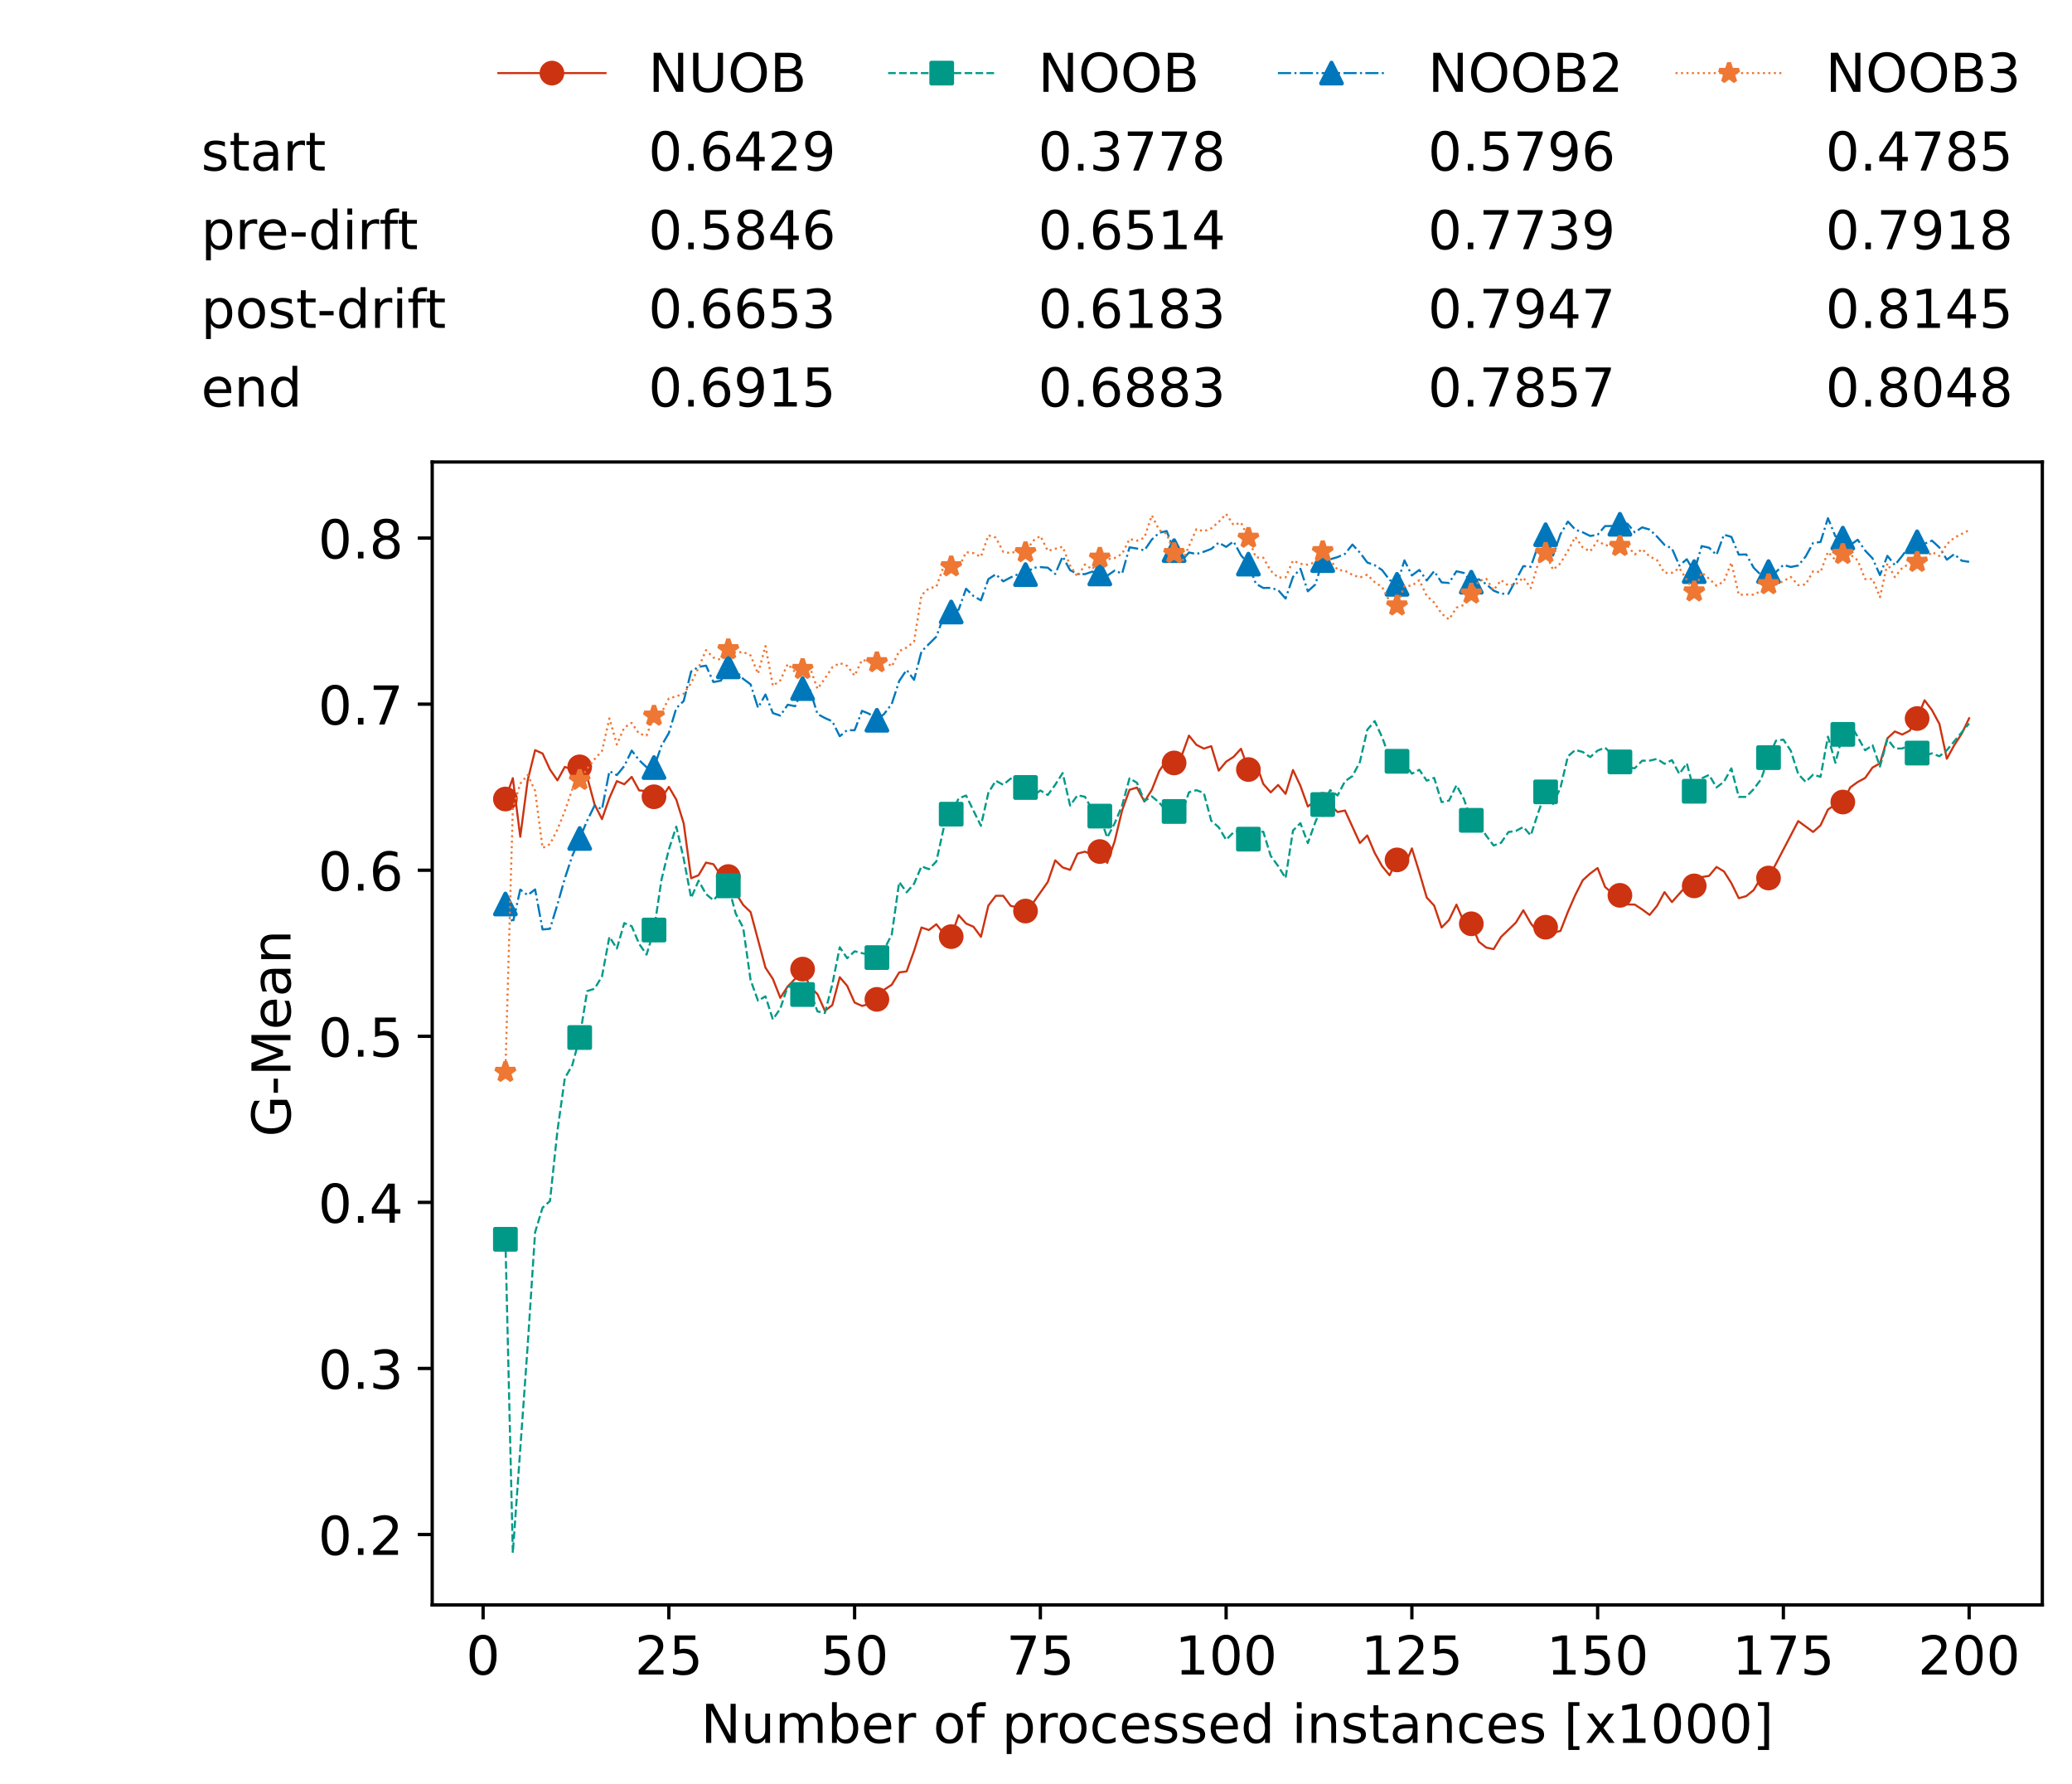 <?xml version="1.0" encoding="utf-8" standalone="no"?>
<!DOCTYPE svg PUBLIC "-//W3C//DTD SVG 1.1//EN"
  "http://www.w3.org/Graphics/SVG/1.1/DTD/svg11.dtd">
<!-- Created with matplotlib (https://matplotlib.org/) -->
<svg height="432.615pt" version="1.1" viewBox="0 0 502.65 432.615" width="502.65pt" xmlns="http://www.w3.org/2000/svg" xmlns:xlink="http://www.w3.org/1999/xlink">
 <defs>
  <style type="text/css">*{stroke-linecap:butt;stroke-linejoin:round;}</style>
 </defs>
 <g id="figure_1">
  <g id="patch_1">
   <path d="M 0 432.615 
L 502.65 432.615 
L 502.65 0 
L 0 0 
z
" style="fill:#ffffff;"/>
  </g>
  <g id="axes_1">
   <g id="patch_2">
    <path d="M 104.85 389.252 
L 495.45 389.252 
L 495.45 112.052 
L 104.85 112.052 
z
" style="fill:#ffffff;"/>
   </g>
   <g id="matplotlib.axis_1">
    <g id="xtick_1">
     <g id="line2d_1">
      <defs>
       <path d="M 0 0 
L 0 3.5 
" id="m0527467adf" style="stroke:#000000;stroke-width:0.8;"/>
      </defs>
      <g>
       <use style="stroke:#000000;stroke-width:0.8;" x="117.197" xlink:href="#m0527467adf" y="389.252"/>
      </g>
     </g>
     <g id="text_1">
      <!-- 0 -->
      <g transform="translate(113.061 406.13)scale(0.13 -0.13)">
       <defs>
        <path d="M 31.781 66.406 
Q 24.172 66.406 20.328 58.906 
Q 16.5 51.422 16.5 36.375 
Q 16.5 21.391 20.328 13.891 
Q 24.172 6.391 31.781 6.391 
Q 39.453 6.391 43.281 13.891 
Q 47.125 21.391 47.125 36.375 
Q 47.125 51.422 43.281 58.906 
Q 39.453 66.406 31.781 66.406 
z
M 31.781 74.219 
Q 44.047 74.219 50.516 64.516 
Q 56.984 54.828 56.984 36.375 
Q 56.984 17.969 50.516 8.266 
Q 44.047 -1.422 31.781 -1.422 
Q 19.531 -1.422 13.062 8.266 
Q 6.594 17.969 6.594 36.375 
Q 6.594 54.828 13.062 64.516 
Q 19.531 74.219 31.781 74.219 
z
" id="DejaVuSans-48"/>
       </defs>
       <use xlink:href="#DejaVuSans-48"/>
      </g>
     </g>
    </g>
    <g id="xtick_2">
     <g id="line2d_2">
      <g>
       <use style="stroke:#000000;stroke-width:0.8;" x="162.259" xlink:href="#m0527467adf" y="389.252"/>
      </g>
     </g>
     <g id="text_2">
      <!-- 25 -->
      <g transform="translate(153.988 406.13)scale(0.13 -0.13)">
       <defs>
        <path d="M 19.188 8.297 
L 53.609 8.297 
L 53.609 0 
L 7.328 0 
L 7.328 8.297 
Q 12.938 14.109 22.625 23.891 
Q 32.328 33.688 34.812 36.531 
Q 39.547 41.844 41.422 45.531 
Q 43.312 49.219 43.312 52.781 
Q 43.312 58.594 39.234 62.25 
Q 35.156 65.922 28.609 65.922 
Q 23.969 65.922 18.812 64.312 
Q 13.672 62.703 7.812 59.422 
L 7.812 69.391 
Q 13.766 71.781 18.938 73 
Q 24.125 74.219 28.422 74.219 
Q 39.75 74.219 46.484 68.547 
Q 53.219 62.891 53.219 53.422 
Q 53.219 48.922 51.531 44.891 
Q 49.859 40.875 45.406 35.406 
Q 44.188 33.984 37.641 27.219 
Q 31.109 20.453 19.188 8.297 
z
" id="DejaVuSans-50"/>
        <path d="M 10.797 72.906 
L 49.516 72.906 
L 49.516 64.594 
L 19.828 64.594 
L 19.828 46.734 
Q 21.969 47.469 24.109 47.828 
Q 26.266 48.188 28.422 48.188 
Q 40.625 48.188 47.75 41.5 
Q 54.891 34.812 54.891 23.391 
Q 54.891 11.625 47.562 5.094 
Q 40.234 -1.422 26.906 -1.422 
Q 22.312 -1.422 17.547 -0.641 
Q 12.797 0.141 7.719 1.703 
L 7.719 11.625 
Q 12.109 9.234 16.797 8.062 
Q 21.484 6.891 26.703 6.891 
Q 35.156 6.891 40.078 11.328 
Q 45.016 15.766 45.016 23.391 
Q 45.016 31 40.078 35.438 
Q 35.156 39.891 26.703 39.891 
Q 22.75 39.891 18.812 39.016 
Q 14.891 38.141 10.797 36.281 
z
" id="DejaVuSans-53"/>
       </defs>
       <use xlink:href="#DejaVuSans-50"/>
       <use x="63.623" xlink:href="#DejaVuSans-53"/>
      </g>
     </g>
    </g>
    <g id="xtick_3">
     <g id="line2d_3">
      <g>
       <use style="stroke:#000000;stroke-width:0.8;" x="207.322" xlink:href="#m0527467adf" y="389.252"/>
      </g>
     </g>
     <g id="text_3">
      <!-- 50 -->
      <g transform="translate(199.05 406.13)scale(0.13 -0.13)">
       <use xlink:href="#DejaVuSans-53"/>
       <use x="63.623" xlink:href="#DejaVuSans-48"/>
      </g>
     </g>
    </g>
    <g id="xtick_4">
     <g id="line2d_4">
      <g>
       <use style="stroke:#000000;stroke-width:0.8;" x="252.384" xlink:href="#m0527467adf" y="389.252"/>
      </g>
     </g>
     <g id="text_4">
      <!-- 75 -->
      <g transform="translate(244.113 406.13)scale(0.13 -0.13)">
       <defs>
        <path d="M 8.203 72.906 
L 55.078 72.906 
L 55.078 68.703 
L 28.609 0 
L 18.312 0 
L 43.219 64.594 
L 8.203 64.594 
z
" id="DejaVuSans-55"/>
       </defs>
       <use xlink:href="#DejaVuSans-55"/>
       <use x="63.623" xlink:href="#DejaVuSans-53"/>
      </g>
     </g>
    </g>
    <g id="xtick_5">
     <g id="line2d_5">
      <g>
       <use style="stroke:#000000;stroke-width:0.8;" x="297.446" xlink:href="#m0527467adf" y="389.252"/>
      </g>
     </g>
     <g id="text_5">
      <!-- 100 -->
      <g transform="translate(285.039 406.13)scale(0.13 -0.13)">
       <defs>
        <path d="M 12.406 8.297 
L 28.516 8.297 
L 28.516 63.922 
L 10.984 60.406 
L 10.984 69.391 
L 28.422 72.906 
L 38.281 72.906 
L 38.281 8.297 
L 54.391 8.297 
L 54.391 0 
L 12.406 0 
z
" id="DejaVuSans-49"/>
       </defs>
       <use xlink:href="#DejaVuSans-49"/>
       <use x="63.623" xlink:href="#DejaVuSans-48"/>
       <use x="127.246" xlink:href="#DejaVuSans-48"/>
      </g>
     </g>
    </g>
    <g id="xtick_6">
     <g id="line2d_6">
      <g>
       <use style="stroke:#000000;stroke-width:0.8;" x="342.509" xlink:href="#m0527467adf" y="389.252"/>
      </g>
     </g>
     <g id="text_6">
      <!-- 125 -->
      <g transform="translate(330.102 406.13)scale(0.13 -0.13)">
       <use xlink:href="#DejaVuSans-49"/>
       <use x="63.623" xlink:href="#DejaVuSans-50"/>
       <use x="127.246" xlink:href="#DejaVuSans-53"/>
      </g>
     </g>
    </g>
    <g id="xtick_7">
     <g id="line2d_7">
      <g>
       <use style="stroke:#000000;stroke-width:0.8;" x="387.571" xlink:href="#m0527467adf" y="389.252"/>
      </g>
     </g>
     <g id="text_7">
      <!-- 150 -->
      <g transform="translate(375.164 406.13)scale(0.13 -0.13)">
       <use xlink:href="#DejaVuSans-49"/>
       <use x="63.623" xlink:href="#DejaVuSans-53"/>
       <use x="127.246" xlink:href="#DejaVuSans-48"/>
      </g>
     </g>
    </g>
    <g id="xtick_8">
     <g id="line2d_8">
      <g>
       <use style="stroke:#000000;stroke-width:0.8;" x="432.633" xlink:href="#m0527467adf" y="389.252"/>
      </g>
     </g>
     <g id="text_8">
      <!-- 175 -->
      <g transform="translate(420.226 406.13)scale(0.13 -0.13)">
       <use xlink:href="#DejaVuSans-49"/>
       <use x="63.623" xlink:href="#DejaVuSans-55"/>
       <use x="127.246" xlink:href="#DejaVuSans-53"/>
      </g>
     </g>
    </g>
    <g id="xtick_9">
     <g id="line2d_9">
      <g>
       <use style="stroke:#000000;stroke-width:0.8;" x="477.695" xlink:href="#m0527467adf" y="389.252"/>
      </g>
     </g>
     <g id="text_9">
      <!-- 200 -->
      <g transform="translate(465.289 406.13)scale(0.13 -0.13)">
       <use xlink:href="#DejaVuSans-50"/>
       <use x="63.623" xlink:href="#DejaVuSans-48"/>
       <use x="127.246" xlink:href="#DejaVuSans-48"/>
      </g>
     </g>
    </g>
    <g id="text_10">
     <!-- Number of processed instances [x1000] -->
     <g transform="translate(170.025 422.711)scale(0.13 -0.13)">
      <defs>
       <path d="M 9.812 72.906 
L 23.094 72.906 
L 55.422 11.922 
L 55.422 72.906 
L 64.984 72.906 
L 64.984 0 
L 51.703 0 
L 19.391 60.984 
L 19.391 0 
L 9.812 0 
z
" id="DejaVuSans-78"/>
       <path d="M 8.5 21.578 
L 8.5 54.688 
L 17.484 54.688 
L 17.484 21.922 
Q 17.484 14.156 20.5 10.266 
Q 23.531 6.391 29.594 6.391 
Q 36.859 6.391 41.078 11.031 
Q 45.312 15.672 45.312 23.688 
L 45.312 54.688 
L 54.297 54.688 
L 54.297 0 
L 45.312 0 
L 45.312 8.406 
Q 42.047 3.422 37.719 1 
Q 33.406 -1.422 27.688 -1.422 
Q 18.266 -1.422 13.375 4.438 
Q 8.5 10.297 8.5 21.578 
z
M 31.109 56 
z
" id="DejaVuSans-117"/>
       <path d="M 52 44.188 
Q 55.375 50.25 60.062 53.125 
Q 64.75 56 71.094 56 
Q 79.641 56 84.281 50.016 
Q 88.922 44.047 88.922 33.016 
L 88.922 0 
L 79.891 0 
L 79.891 32.719 
Q 79.891 40.578 77.094 44.375 
Q 74.312 48.188 68.609 48.188 
Q 61.625 48.188 57.562 43.547 
Q 53.516 38.922 53.516 30.906 
L 53.516 0 
L 44.484 0 
L 44.484 32.719 
Q 44.484 40.625 41.703 44.406 
Q 38.922 48.188 33.109 48.188 
Q 26.219 48.188 22.156 43.531 
Q 18.109 38.875 18.109 30.906 
L 18.109 0 
L 9.078 0 
L 9.078 54.688 
L 18.109 54.688 
L 18.109 46.188 
Q 21.188 51.219 25.484 53.609 
Q 29.781 56 35.688 56 
Q 41.656 56 45.828 52.969 
Q 50 49.953 52 44.188 
z
" id="DejaVuSans-109"/>
       <path d="M 48.688 27.297 
Q 48.688 37.203 44.609 42.844 
Q 40.531 48.484 33.406 48.484 
Q 26.266 48.484 22.188 42.844 
Q 18.109 37.203 18.109 27.297 
Q 18.109 17.391 22.188 11.75 
Q 26.266 6.109 33.406 6.109 
Q 40.531 6.109 44.609 11.75 
Q 48.688 17.391 48.688 27.297 
z
M 18.109 46.391 
Q 20.953 51.266 25.266 53.625 
Q 29.594 56 35.594 56 
Q 45.562 56 51.781 48.094 
Q 58.016 40.188 58.016 27.297 
Q 58.016 14.406 51.781 6.484 
Q 45.562 -1.422 35.594 -1.422 
Q 29.594 -1.422 25.266 0.953 
Q 20.953 3.328 18.109 8.203 
L 18.109 0 
L 9.078 0 
L 9.078 75.984 
L 18.109 75.984 
z
" id="DejaVuSans-98"/>
       <path d="M 56.203 29.594 
L 56.203 25.203 
L 14.891 25.203 
Q 15.484 15.922 20.484 11.062 
Q 25.484 6.203 34.422 6.203 
Q 39.594 6.203 44.453 7.469 
Q 49.312 8.734 54.109 11.281 
L 54.109 2.781 
Q 49.266 0.734 44.188 -0.344 
Q 39.109 -1.422 33.891 -1.422 
Q 20.797 -1.422 13.156 6.188 
Q 5.516 13.812 5.516 26.812 
Q 5.516 40.234 12.766 48.109 
Q 20.016 56 32.328 56 
Q 43.359 56 49.781 48.891 
Q 56.203 41.797 56.203 29.594 
z
M 47.219 32.234 
Q 47.125 39.594 43.094 43.984 
Q 39.062 48.391 32.422 48.391 
Q 24.906 48.391 20.391 44.141 
Q 15.875 39.891 15.188 32.172 
z
" id="DejaVuSans-101"/>
       <path d="M 41.109 46.297 
Q 39.594 47.172 37.812 47.578 
Q 36.031 48 33.891 48 
Q 26.266 48 22.188 43.047 
Q 18.109 38.094 18.109 28.812 
L 18.109 0 
L 9.078 0 
L 9.078 54.688 
L 18.109 54.688 
L 18.109 46.188 
Q 20.953 51.172 25.484 53.578 
Q 30.031 56 36.531 56 
Q 37.453 56 38.578 55.875 
Q 39.703 55.766 41.062 55.516 
z
" id="DejaVuSans-114"/>
       <path id="DejaVuSans-32"/>
       <path d="M 30.609 48.391 
Q 23.391 48.391 19.188 42.75 
Q 14.984 37.109 14.984 27.297 
Q 14.984 17.484 19.156 11.844 
Q 23.344 6.203 30.609 6.203 
Q 37.797 6.203 41.984 11.859 
Q 46.188 17.531 46.188 27.297 
Q 46.188 37.016 41.984 42.703 
Q 37.797 48.391 30.609 48.391 
z
M 30.609 56 
Q 42.328 56 49.016 48.375 
Q 55.719 40.766 55.719 27.297 
Q 55.719 13.875 49.016 6.219 
Q 42.328 -1.422 30.609 -1.422 
Q 18.844 -1.422 12.172 6.219 
Q 5.516 13.875 5.516 27.297 
Q 5.516 40.766 12.172 48.375 
Q 18.844 56 30.609 56 
z
" id="DejaVuSans-111"/>
       <path d="M 37.109 75.984 
L 37.109 68.5 
L 28.516 68.5 
Q 23.688 68.5 21.797 66.547 
Q 19.922 64.594 19.922 59.516 
L 19.922 54.688 
L 34.719 54.688 
L 34.719 47.703 
L 19.922 47.703 
L 19.922 0 
L 10.891 0 
L 10.891 47.703 
L 2.297 47.703 
L 2.297 54.688 
L 10.891 54.688 
L 10.891 58.5 
Q 10.891 67.625 15.141 71.797 
Q 19.391 75.984 28.609 75.984 
z
" id="DejaVuSans-102"/>
       <path d="M 18.109 8.203 
L 18.109 -20.797 
L 9.078 -20.797 
L 9.078 54.688 
L 18.109 54.688 
L 18.109 46.391 
Q 20.953 51.266 25.266 53.625 
Q 29.594 56 35.594 56 
Q 45.562 56 51.781 48.094 
Q 58.016 40.188 58.016 27.297 
Q 58.016 14.406 51.781 6.484 
Q 45.562 -1.422 35.594 -1.422 
Q 29.594 -1.422 25.266 0.953 
Q 20.953 3.328 18.109 8.203 
z
M 48.688 27.297 
Q 48.688 37.203 44.609 42.844 
Q 40.531 48.484 33.406 48.484 
Q 26.266 48.484 22.188 42.844 
Q 18.109 37.203 18.109 27.297 
Q 18.109 17.391 22.188 11.75 
Q 26.266 6.109 33.406 6.109 
Q 40.531 6.109 44.609 11.75 
Q 48.688 17.391 48.688 27.297 
z
" id="DejaVuSans-112"/>
       <path d="M 48.781 52.594 
L 48.781 44.188 
Q 44.969 46.297 41.141 47.344 
Q 37.312 48.391 33.406 48.391 
Q 24.656 48.391 19.812 42.844 
Q 14.984 37.312 14.984 27.297 
Q 14.984 17.281 19.812 11.734 
Q 24.656 6.203 33.406 6.203 
Q 37.312 6.203 41.141 7.25 
Q 44.969 8.297 48.781 10.406 
L 48.781 2.094 
Q 45.016 0.344 40.984 -0.531 
Q 36.969 -1.422 32.422 -1.422 
Q 20.062 -1.422 12.781 6.344 
Q 5.516 14.109 5.516 27.297 
Q 5.516 40.672 12.859 48.328 
Q 20.219 56 33.016 56 
Q 37.156 56 41.109 55.141 
Q 45.062 54.297 48.781 52.594 
z
" id="DejaVuSans-99"/>
       <path d="M 44.281 53.078 
L 44.281 44.578 
Q 40.484 46.531 36.375 47.5 
Q 32.281 48.484 27.875 48.484 
Q 21.188 48.484 17.844 46.438 
Q 14.5 44.391 14.5 40.281 
Q 14.5 37.156 16.891 35.375 
Q 19.281 33.594 26.516 31.984 
L 29.594 31.297 
Q 39.156 29.25 43.188 25.516 
Q 47.219 21.781 47.219 15.094 
Q 47.219 7.469 41.188 3.016 
Q 35.156 -1.422 24.609 -1.422 
Q 20.219 -1.422 15.453 -0.562 
Q 10.688 0.297 5.422 2 
L 5.422 11.281 
Q 10.406 8.688 15.234 7.391 
Q 20.062 6.109 24.812 6.109 
Q 31.156 6.109 34.562 8.281 
Q 37.984 10.453 37.984 14.406 
Q 37.984 18.062 35.516 20.016 
Q 33.062 21.969 24.703 23.781 
L 21.578 24.516 
Q 13.234 26.266 9.516 29.906 
Q 5.812 33.547 5.812 39.891 
Q 5.812 47.609 11.281 51.797 
Q 16.75 56 26.812 56 
Q 31.781 56 36.172 55.266 
Q 40.578 54.547 44.281 53.078 
z
" id="DejaVuSans-115"/>
       <path d="M 45.406 46.391 
L 45.406 75.984 
L 54.391 75.984 
L 54.391 0 
L 45.406 0 
L 45.406 8.203 
Q 42.578 3.328 38.25 0.953 
Q 33.938 -1.422 27.875 -1.422 
Q 17.969 -1.422 11.734 6.484 
Q 5.516 14.406 5.516 27.297 
Q 5.516 40.188 11.734 48.094 
Q 17.969 56 27.875 56 
Q 33.938 56 38.25 53.625 
Q 42.578 51.266 45.406 46.391 
z
M 14.797 27.297 
Q 14.797 17.391 18.875 11.75 
Q 22.953 6.109 30.078 6.109 
Q 37.203 6.109 41.297 11.75 
Q 45.406 17.391 45.406 27.297 
Q 45.406 37.203 41.297 42.844 
Q 37.203 48.484 30.078 48.484 
Q 22.953 48.484 18.875 42.844 
Q 14.797 37.203 14.797 27.297 
z
" id="DejaVuSans-100"/>
       <path d="M 9.422 54.688 
L 18.406 54.688 
L 18.406 0 
L 9.422 0 
z
M 9.422 75.984 
L 18.406 75.984 
L 18.406 64.594 
L 9.422 64.594 
z
" id="DejaVuSans-105"/>
       <path d="M 54.891 33.016 
L 54.891 0 
L 45.906 0 
L 45.906 32.719 
Q 45.906 40.484 42.875 44.328 
Q 39.844 48.188 33.797 48.188 
Q 26.516 48.188 22.312 43.547 
Q 18.109 38.922 18.109 30.906 
L 18.109 0 
L 9.078 0 
L 9.078 54.688 
L 18.109 54.688 
L 18.109 46.188 
Q 21.344 51.125 25.703 53.562 
Q 30.078 56 35.797 56 
Q 45.219 56 50.047 50.172 
Q 54.891 44.344 54.891 33.016 
z
" id="DejaVuSans-110"/>
       <path d="M 18.312 70.219 
L 18.312 54.688 
L 36.812 54.688 
L 36.812 47.703 
L 18.312 47.703 
L 18.312 18.016 
Q 18.312 11.328 20.141 9.422 
Q 21.969 7.516 27.594 7.516 
L 36.812 7.516 
L 36.812 0 
L 27.594 0 
Q 17.188 0 13.234 3.875 
Q 9.281 7.766 9.281 18.016 
L 9.281 47.703 
L 2.688 47.703 
L 2.688 54.688 
L 9.281 54.688 
L 9.281 70.219 
z
" id="DejaVuSans-116"/>
       <path d="M 34.281 27.484 
Q 23.391 27.484 19.188 25 
Q 14.984 22.516 14.984 16.5 
Q 14.984 11.719 18.141 8.906 
Q 21.297 6.109 26.703 6.109 
Q 34.188 6.109 38.703 11.406 
Q 43.219 16.703 43.219 25.484 
L 43.219 27.484 
z
M 52.203 31.203 
L 52.203 0 
L 43.219 0 
L 43.219 8.297 
Q 40.141 3.328 35.547 0.953 
Q 30.953 -1.422 24.312 -1.422 
Q 15.922 -1.422 10.953 3.297 
Q 6 8.016 6 15.922 
Q 6 25.141 12.172 29.828 
Q 18.359 34.516 30.609 34.516 
L 43.219 34.516 
L 43.219 35.406 
Q 43.219 41.609 39.141 45 
Q 35.062 48.391 27.688 48.391 
Q 23 48.391 18.547 47.266 
Q 14.109 46.141 10.016 43.891 
L 10.016 52.203 
Q 14.938 54.109 19.578 55.047 
Q 24.219 56 28.609 56 
Q 40.484 56 46.344 49.844 
Q 52.203 43.703 52.203 31.203 
z
" id="DejaVuSans-97"/>
       <path d="M 8.594 75.984 
L 29.297 75.984 
L 29.297 69 
L 17.578 69 
L 17.578 -6.203 
L 29.297 -6.203 
L 29.297 -13.188 
L 8.594 -13.188 
z
" id="DejaVuSans-91"/>
       <path d="M 54.891 54.688 
L 35.109 28.078 
L 55.906 0 
L 45.312 0 
L 29.391 21.484 
L 13.484 0 
L 2.875 0 
L 24.125 28.609 
L 4.688 54.688 
L 15.281 54.688 
L 29.781 35.203 
L 44.281 54.688 
z
" id="DejaVuSans-120"/>
       <path d="M 30.422 75.984 
L 30.422 -13.188 
L 9.719 -13.188 
L 9.719 -6.203 
L 21.391 -6.203 
L 21.391 69 
L 9.719 69 
L 9.719 75.984 
z
" id="DejaVuSans-93"/>
      </defs>
      <use xlink:href="#DejaVuSans-78"/>
      <use x="74.805" xlink:href="#DejaVuSans-117"/>
      <use x="138.184" xlink:href="#DejaVuSans-109"/>
      <use x="235.596" xlink:href="#DejaVuSans-98"/>
      <use x="299.072" xlink:href="#DejaVuSans-101"/>
      <use x="360.596" xlink:href="#DejaVuSans-114"/>
      <use x="401.709" xlink:href="#DejaVuSans-32"/>
      <use x="433.496" xlink:href="#DejaVuSans-111"/>
      <use x="494.678" xlink:href="#DejaVuSans-102"/>
      <use x="529.883" xlink:href="#DejaVuSans-32"/>
      <use x="561.67" xlink:href="#DejaVuSans-112"/>
      <use x="625.146" xlink:href="#DejaVuSans-114"/>
      <use x="664.01" xlink:href="#DejaVuSans-111"/>
      <use x="725.191" xlink:href="#DejaVuSans-99"/>
      <use x="780.172" xlink:href="#DejaVuSans-101"/>
      <use x="841.695" xlink:href="#DejaVuSans-115"/>
      <use x="893.795" xlink:href="#DejaVuSans-115"/>
      <use x="945.895" xlink:href="#DejaVuSans-101"/>
      <use x="1007.418" xlink:href="#DejaVuSans-100"/>
      <use x="1070.895" xlink:href="#DejaVuSans-32"/>
      <use x="1102.682" xlink:href="#DejaVuSans-105"/>
      <use x="1130.465" xlink:href="#DejaVuSans-110"/>
      <use x="1193.844" xlink:href="#DejaVuSans-115"/>
      <use x="1245.943" xlink:href="#DejaVuSans-116"/>
      <use x="1285.152" xlink:href="#DejaVuSans-97"/>
      <use x="1346.432" xlink:href="#DejaVuSans-110"/>
      <use x="1409.811" xlink:href="#DejaVuSans-99"/>
      <use x="1464.791" xlink:href="#DejaVuSans-101"/>
      <use x="1526.314" xlink:href="#DejaVuSans-115"/>
      <use x="1578.414" xlink:href="#DejaVuSans-32"/>
      <use x="1610.201" xlink:href="#DejaVuSans-91"/>
      <use x="1649.215" xlink:href="#DejaVuSans-120"/>
      <use x="1708.395" xlink:href="#DejaVuSans-49"/>
      <use x="1772.018" xlink:href="#DejaVuSans-48"/>
      <use x="1835.641" xlink:href="#DejaVuSans-48"/>
      <use x="1899.264" xlink:href="#DejaVuSans-48"/>
      <use x="1962.887" xlink:href="#DejaVuSans-93"/>
     </g>
    </g>
   </g>
   <g id="matplotlib.axis_2">
    <g id="ytick_1">
     <g id="line2d_10">
      <defs>
       <path d="M 0 0 
L -3.5 0 
" id="md185141aab" style="stroke:#000000;stroke-width:0.8;"/>
      </defs>
      <g>
       <use style="stroke:#000000;stroke-width:0.8;" x="104.85" xlink:href="#md185141aab" y="372.175"/>
      </g>
     </g>
     <g id="text_11">
      <!-- 0.2 -->
      <g transform="translate(77.176 377.114)scale(0.13 -0.13)">
       <defs>
        <path d="M 10.688 12.406 
L 21 12.406 
L 21 0 
L 10.688 0 
z
" id="DejaVuSans-46"/>
       </defs>
       <use xlink:href="#DejaVuSans-48"/>
       <use x="63.623" xlink:href="#DejaVuSans-46"/>
       <use x="95.41" xlink:href="#DejaVuSans-50"/>
      </g>
     </g>
    </g>
    <g id="ytick_2">
     <g id="line2d_11">
      <g>
       <use style="stroke:#000000;stroke-width:0.8;" x="104.85" xlink:href="#md185141aab" y="331.896"/>
      </g>
     </g>
     <g id="text_12">
      <!-- 0.3 -->
      <g transform="translate(77.176 336.835)scale(0.13 -0.13)">
       <defs>
        <path d="M 40.578 39.312 
Q 47.656 37.797 51.625 33 
Q 55.609 28.219 55.609 21.188 
Q 55.609 10.406 48.188 4.484 
Q 40.766 -1.422 27.094 -1.422 
Q 22.516 -1.422 17.656 -0.516 
Q 12.797 0.391 7.625 2.203 
L 7.625 11.719 
Q 11.719 9.328 16.594 8.109 
Q 21.484 6.891 26.812 6.891 
Q 36.078 6.891 40.938 10.547 
Q 45.797 14.203 45.797 21.188 
Q 45.797 27.641 41.281 31.266 
Q 36.766 34.906 28.719 34.906 
L 20.219 34.906 
L 20.219 43.016 
L 29.109 43.016 
Q 36.375 43.016 40.234 45.922 
Q 44.094 48.828 44.094 54.297 
Q 44.094 59.906 40.109 62.906 
Q 36.141 65.922 28.719 65.922 
Q 24.656 65.922 20.016 65.031 
Q 15.375 64.156 9.812 62.312 
L 9.812 71.094 
Q 15.438 72.656 20.344 73.438 
Q 25.25 74.219 29.594 74.219 
Q 40.828 74.219 47.359 69.109 
Q 53.906 64.016 53.906 55.328 
Q 53.906 49.266 50.438 45.094 
Q 46.969 40.922 40.578 39.312 
z
" id="DejaVuSans-51"/>
       </defs>
       <use xlink:href="#DejaVuSans-48"/>
       <use x="63.623" xlink:href="#DejaVuSans-46"/>
       <use x="95.41" xlink:href="#DejaVuSans-51"/>
      </g>
     </g>
    </g>
    <g id="ytick_3">
     <g id="line2d_12">
      <g>
       <use style="stroke:#000000;stroke-width:0.8;" x="104.85" xlink:href="#md185141aab" y="291.617"/>
      </g>
     </g>
     <g id="text_13">
      <!-- 0.4 -->
      <g transform="translate(77.176 296.556)scale(0.13 -0.13)">
       <defs>
        <path d="M 37.797 64.312 
L 12.891 25.391 
L 37.797 25.391 
z
M 35.203 72.906 
L 47.609 72.906 
L 47.609 25.391 
L 58.016 25.391 
L 58.016 17.188 
L 47.609 17.188 
L 47.609 0 
L 37.797 0 
L 37.797 17.188 
L 4.891 17.188 
L 4.891 26.703 
z
" id="DejaVuSans-52"/>
       </defs>
       <use xlink:href="#DejaVuSans-48"/>
       <use x="63.623" xlink:href="#DejaVuSans-46"/>
       <use x="95.41" xlink:href="#DejaVuSans-52"/>
      </g>
     </g>
    </g>
    <g id="ytick_4">
     <g id="line2d_13">
      <g>
       <use style="stroke:#000000;stroke-width:0.8;" x="104.85" xlink:href="#md185141aab" y="251.338"/>
      </g>
     </g>
     <g id="text_14">
      <!-- 0.5 -->
      <g transform="translate(77.176 256.277)scale(0.13 -0.13)">
       <use xlink:href="#DejaVuSans-48"/>
       <use x="63.623" xlink:href="#DejaVuSans-46"/>
       <use x="95.41" xlink:href="#DejaVuSans-53"/>
      </g>
     </g>
    </g>
    <g id="ytick_5">
     <g id="line2d_14">
      <g>
       <use style="stroke:#000000;stroke-width:0.8;" x="104.85" xlink:href="#md185141aab" y="211.059"/>
      </g>
     </g>
     <g id="text_15">
      <!-- 0.6 -->
      <g transform="translate(77.176 215.998)scale(0.13 -0.13)">
       <defs>
        <path d="M 33.016 40.375 
Q 26.375 40.375 22.484 35.828 
Q 18.609 31.297 18.609 23.391 
Q 18.609 15.531 22.484 10.953 
Q 26.375 6.391 33.016 6.391 
Q 39.656 6.391 43.531 10.953 
Q 47.406 15.531 47.406 23.391 
Q 47.406 31.297 43.531 35.828 
Q 39.656 40.375 33.016 40.375 
z
M 52.594 71.297 
L 52.594 62.312 
Q 48.875 64.062 45.094 64.984 
Q 41.312 65.922 37.594 65.922 
Q 27.828 65.922 22.672 59.328 
Q 17.531 52.734 16.797 39.406 
Q 19.672 43.656 24.016 45.922 
Q 28.375 48.188 33.594 48.188 
Q 44.578 48.188 50.953 41.516 
Q 57.328 34.859 57.328 23.391 
Q 57.328 12.156 50.688 5.359 
Q 44.047 -1.422 33.016 -1.422 
Q 20.359 -1.422 13.672 8.266 
Q 6.984 17.969 6.984 36.375 
Q 6.984 53.656 15.188 63.938 
Q 23.391 74.219 37.203 74.219 
Q 40.922 74.219 44.703 73.484 
Q 48.484 72.75 52.594 71.297 
z
" id="DejaVuSans-54"/>
       </defs>
       <use xlink:href="#DejaVuSans-48"/>
       <use x="63.623" xlink:href="#DejaVuSans-46"/>
       <use x="95.41" xlink:href="#DejaVuSans-54"/>
      </g>
     </g>
    </g>
    <g id="ytick_6">
     <g id="line2d_15">
      <g>
       <use style="stroke:#000000;stroke-width:0.8;" x="104.85" xlink:href="#md185141aab" y="170.78"/>
      </g>
     </g>
     <g id="text_16">
      <!-- 0.7 -->
      <g transform="translate(77.176 175.719)scale(0.13 -0.13)">
       <use xlink:href="#DejaVuSans-48"/>
       <use x="63.623" xlink:href="#DejaVuSans-46"/>
       <use x="95.41" xlink:href="#DejaVuSans-55"/>
      </g>
     </g>
    </g>
    <g id="ytick_7">
     <g id="line2d_16">
      <g>
       <use style="stroke:#000000;stroke-width:0.8;" x="104.85" xlink:href="#md185141aab" y="130.501"/>
      </g>
     </g>
     <g id="text_17">
      <!-- 0.8 -->
      <g transform="translate(77.176 135.44)scale(0.13 -0.13)">
       <defs>
        <path d="M 31.781 34.625 
Q 24.75 34.625 20.719 30.859 
Q 16.703 27.094 16.703 20.516 
Q 16.703 13.922 20.719 10.156 
Q 24.75 6.391 31.781 6.391 
Q 38.812 6.391 42.859 10.172 
Q 46.922 13.969 46.922 20.516 
Q 46.922 27.094 42.891 30.859 
Q 38.875 34.625 31.781 34.625 
z
M 21.922 38.812 
Q 15.578 40.375 12.031 44.719 
Q 8.5 49.078 8.5 55.328 
Q 8.5 64.062 14.719 69.141 
Q 20.953 74.219 31.781 74.219 
Q 42.672 74.219 48.875 69.141 
Q 55.078 64.062 55.078 55.328 
Q 55.078 49.078 51.531 44.719 
Q 48 40.375 41.703 38.812 
Q 48.828 37.156 52.797 32.312 
Q 56.781 27.484 56.781 20.516 
Q 56.781 9.906 50.312 4.234 
Q 43.844 -1.422 31.781 -1.422 
Q 19.734 -1.422 13.25 4.234 
Q 6.781 9.906 6.781 20.516 
Q 6.781 27.484 10.781 32.312 
Q 14.797 37.156 21.922 38.812 
z
M 18.312 54.391 
Q 18.312 48.734 21.844 45.562 
Q 25.391 42.391 31.781 42.391 
Q 38.141 42.391 41.719 45.562 
Q 45.312 48.734 45.312 54.391 
Q 45.312 60.062 41.719 63.234 
Q 38.141 66.406 31.781 66.406 
Q 25.391 66.406 21.844 63.234 
Q 18.312 60.062 18.312 54.391 
z
" id="DejaVuSans-56"/>
       </defs>
       <use xlink:href="#DejaVuSans-48"/>
       <use x="63.623" xlink:href="#DejaVuSans-46"/>
       <use x="95.41" xlink:href="#DejaVuSans-56"/>
      </g>
     </g>
    </g>
    <g id="text_18">
     <!-- G-Mean -->
     <g transform="translate(70.472 275.744)rotate(-90)scale(0.13 -0.13)">
      <defs>
       <path d="M 59.516 10.406 
L 59.516 29.984 
L 43.406 29.984 
L 43.406 38.094 
L 69.281 38.094 
L 69.281 6.781 
Q 63.578 2.734 56.688 0.656 
Q 49.812 -1.422 42 -1.422 
Q 24.906 -1.422 15.25 8.562 
Q 5.609 18.562 5.609 36.375 
Q 5.609 54.25 15.25 64.234 
Q 24.906 74.219 42 74.219 
Q 49.125 74.219 55.547 72.453 
Q 61.969 70.703 67.391 67.281 
L 67.391 56.781 
Q 61.922 61.422 55.766 63.766 
Q 49.609 66.109 42.828 66.109 
Q 29.438 66.109 22.719 58.641 
Q 16.016 51.172 16.016 36.375 
Q 16.016 21.625 22.719 14.156 
Q 29.438 6.688 42.828 6.688 
Q 48.047 6.688 52.141 7.594 
Q 56.25 8.5 59.516 10.406 
z
" id="DejaVuSans-71"/>
       <path d="M 4.891 31.391 
L 31.203 31.391 
L 31.203 23.391 
L 4.891 23.391 
z
" id="DejaVuSans-45"/>
       <path d="M 9.812 72.906 
L 24.516 72.906 
L 43.109 23.297 
L 61.812 72.906 
L 76.516 72.906 
L 76.516 0 
L 66.891 0 
L 66.891 64.016 
L 48.094 14.016 
L 38.188 14.016 
L 19.391 64.016 
L 19.391 0 
L 9.812 0 
z
" id="DejaVuSans-77"/>
      </defs>
      <use xlink:href="#DejaVuSans-71"/>
      <use x="77.49" xlink:href="#DejaVuSans-45"/>
      <use x="113.574" xlink:href="#DejaVuSans-77"/>
      <use x="199.854" xlink:href="#DejaVuSans-101"/>
      <use x="261.377" xlink:href="#DejaVuSans-97"/>
      <use x="322.656" xlink:href="#DejaVuSans-110"/>
     </g>
    </g>
   </g>
   <g id="line2d_17"/>
   <g id="line2d_18"/>
   <g id="line2d_19"/>
   <g id="line2d_20"/>
   <g id="line2d_21"/>
   <g id="line2d_22">
    <path clip-path="url(#p147db01955)" d="M 122.605 193.79 
L 124.407 188.729 
L 126.21 202.936 
L 128.012 189.255 
L 129.815 181.935 
L 131.617 182.745 
L 133.419 186.624 
L 135.222 189.259 
L 137.024 185.991 
L 138.827 186.69 
L 140.629 185.983 
L 142.432 188.412 
L 144.234 195.099 
L 146.037 198.659 
L 147.839 193.546 
L 149.642 189.445 
L 151.444 190.21 
L 153.247 188.424 
L 155.049 191.706 
L 156.852 191.854 
L 158.654 193.245 
L 160.457 193.591 
L 162.259 190.84 
L 164.062 193.921 
L 165.864 199.71 
L 167.667 213.007 
L 169.469 212.274 
L 171.272 209.208 
L 173.074 209.602 
L 174.877 212.324 
L 176.679 212.593 
L 178.482 216.587 
L 180.284 219.47 
L 182.087 221.208 
L 185.692 234.679 
L 187.494 237.427 
L 189.297 242.004 
L 191.099 239.249 
L 192.902 237.377 
L 194.704 235.041 
L 196.507 239.378 
L 198.309 241.109 
L 200.112 245.162 
L 201.914 243.769 
L 203.717 237 
L 205.519 239.108 
L 207.322 243.154 
L 209.124 243.965 
L 210.927 243.493 
L 212.729 242.38 
L 214.532 240.004 
L 216.334 238.827 
L 218.137 235.84 
L 219.939 235.604 
L 221.742 230.64 
L 223.544 224.947 
L 225.347 225.566 
L 227.149 224.159 
L 228.952 226.46 
L 230.754 227.166 
L 232.557 221.959 
L 234.359 223.981 
L 236.162 224.766 
L 237.964 227.216 
L 239.767 219.635 
L 241.569 217.259 
L 243.372 217.254 
L 245.174 219.693 
L 246.976 220.106 
L 248.779 220.96 
L 250.581 219.027 
L 254.186 213.909 
L 255.989 208.662 
L 257.791 210.374 
L 259.594 210.977 
L 261.396 207.032 
L 263.199 206.555 
L 265.001 207.304 
L 266.804 206.526 
L 268.606 209.276 
L 270.409 204.04 
L 272.211 196.55 
L 274.014 191.554 
L 275.816 191.01 
L 277.619 194.406 
L 279.421 191.566 
L 281.224 186.992 
L 283.026 184.398 
L 284.829 185.039 
L 286.631 183.391 
L 288.434 178.407 
L 290.236 180.642 
L 292.039 181.56 
L 293.841 180.979 
L 295.644 186.904 
L 297.446 184.739 
L 299.249 183.568 
L 301.051 181.602 
L 302.854 186.639 
L 304.656 184.964 
L 306.459 190.129 
L 308.261 192.176 
L 310.064 190.381 
L 311.866 192.535 
L 313.669 186.755 
L 315.471 190.597 
L 317.274 195.601 
L 319.076 194.226 
L 320.879 195.092 
L 322.681 195.197 
L 324.484 196.944 
L 326.286 196.58 
L 329.891 204.471 
L 331.694 202.63 
L 333.496 206.879 
L 335.299 210.096 
L 337.101 212.285 
L 338.904 208.554 
L 340.706 210.183 
L 342.509 205.767 
L 344.311 211.535 
L 346.114 217.682 
L 347.916 219.639 
L 349.719 224.951 
L 351.521 223.121 
L 353.324 219.4 
L 355.126 223.607 
L 356.928 224.046 
L 358.731 228.388 
L 360.533 229.804 
L 362.336 230.195 
L 364.138 227.239 
L 367.743 223.756 
L 369.546 220.77 
L 371.348 223.916 
L 373.151 226.258 
L 374.953 224.884 
L 376.756 226.265 
L 378.558 225.773 
L 380.361 221.151 
L 382.163 217.04 
L 383.966 213.487 
L 385.768 211.855 
L 387.571 210.526 
L 389.373 215.115 
L 391.176 216.694 
L 392.978 217.15 
L 394.781 219.359 
L 396.583 219.391 
L 398.386 220.574 
L 400.188 221.902 
L 401.991 219.692 
L 403.793 216.365 
L 405.596 218.784 
L 409.201 214.734 
L 411.003 214.862 
L 412.806 212.723 
L 414.608 212.425 
L 416.411 210.266 
L 418.213 211.342 
L 420.016 214.194 
L 421.818 217.848 
L 423.621 217.342 
L 425.423 215.88 
L 427.226 212.836 
L 429.028 212.949 
L 436.238 199.136 
L 439.843 201.779 
L 441.646 200.166 
L 443.448 196.345 
L 445.251 195.099 
L 447.053 194.521 
L 448.856 190.974 
L 450.658 189.667 
L 452.461 188.693 
L 454.263 186.153 
L 456.066 185.14 
L 457.868 179.057 
L 459.671 177.404 
L 461.473 178.151 
L 463.276 177.214 
L 465.078 174.27 
L 466.881 169.837 
L 468.683 172.234 
L 470.485 175.578 
L 472.288 184.019 
L 474.09 180.716 
L 475.893 177.946 
L 477.695 174.21 
L 477.695 174.21 
" style="fill:none;stroke:#cc3311;stroke-linecap:square;stroke-width:0.5;"/>
    <defs>
     <path d="M 0 2.5 
C 0.663 2.5 1.299 2.237 1.768 1.768 
C 2.237 1.299 2.5 0.663 2.5 0 
C 2.5 -0.663 2.237 -1.299 1.768 -1.768 
C 1.299 -2.237 0.663 -2.5 0 -2.5 
C -0.663 -2.5 -1.299 -2.237 -1.768 -1.768 
C -2.237 -1.299 -2.5 -0.663 -2.5 0 
C -2.5 0.663 -2.237 1.299 -1.768 1.768 
C -1.299 2.237 -0.663 2.5 0 2.5 
z
" id="m36f8e5312a" style="stroke:#cc3311;"/>
    </defs>
    <g clip-path="url(#p147db01955)">
     <use style="fill:#cc3311;stroke:#cc3311;" x="122.605" xlink:href="#m36f8e5312a" y="193.79"/>
     <use style="fill:#cc3311;stroke:#cc3311;" x="140.629" xlink:href="#m36f8e5312a" y="185.983"/>
     <use style="fill:#cc3311;stroke:#cc3311;" x="158.654" xlink:href="#m36f8e5312a" y="193.245"/>
     <use style="fill:#cc3311;stroke:#cc3311;" x="176.679" xlink:href="#m36f8e5312a" y="212.593"/>
     <use style="fill:#cc3311;stroke:#cc3311;" x="194.704" xlink:href="#m36f8e5312a" y="235.041"/>
     <use style="fill:#cc3311;stroke:#cc3311;" x="212.729" xlink:href="#m36f8e5312a" y="242.38"/>
     <use style="fill:#cc3311;stroke:#cc3311;" x="230.754" xlink:href="#m36f8e5312a" y="227.166"/>
     <use style="fill:#cc3311;stroke:#cc3311;" x="248.779" xlink:href="#m36f8e5312a" y="220.96"/>
     <use style="fill:#cc3311;stroke:#cc3311;" x="266.804" xlink:href="#m36f8e5312a" y="206.526"/>
     <use style="fill:#cc3311;stroke:#cc3311;" x="284.829" xlink:href="#m36f8e5312a" y="185.039"/>
     <use style="fill:#cc3311;stroke:#cc3311;" x="302.854" xlink:href="#m36f8e5312a" y="186.639"/>
     <use style="fill:#cc3311;stroke:#cc3311;" x="320.879" xlink:href="#m36f8e5312a" y="195.092"/>
     <use style="fill:#cc3311;stroke:#cc3311;" x="338.904" xlink:href="#m36f8e5312a" y="208.554"/>
     <use style="fill:#cc3311;stroke:#cc3311;" x="356.928" xlink:href="#m36f8e5312a" y="224.046"/>
     <use style="fill:#cc3311;stroke:#cc3311;" x="374.953" xlink:href="#m36f8e5312a" y="224.884"/>
     <use style="fill:#cc3311;stroke:#cc3311;" x="392.978" xlink:href="#m36f8e5312a" y="217.15"/>
     <use style="fill:#cc3311;stroke:#cc3311;" x="411.003" xlink:href="#m36f8e5312a" y="214.862"/>
     <use style="fill:#cc3311;stroke:#cc3311;" x="429.028" xlink:href="#m36f8e5312a" y="212.949"/>
     <use style="fill:#cc3311;stroke:#cc3311;" x="447.053" xlink:href="#m36f8e5312a" y="194.521"/>
     <use style="fill:#cc3311;stroke:#cc3311;" x="465.078" xlink:href="#m36f8e5312a" y="174.27"/>
    </g>
   </g>
   <g id="line2d_23"/>
   <g id="line2d_24"/>
   <g id="line2d_25"/>
   <g id="line2d_26"/>
   <g id="line2d_27">
    <path clip-path="url(#p147db01955)" d="M 122.605 300.57 
L 124.407 376.652 
L 128.012 326.309 
L 129.815 298.856 
L 131.617 292.904 
L 133.419 291.288 
L 135.222 274.303 
L 137.024 261.494 
L 138.827 258.354 
L 140.629 251.638 
L 142.432 240.384 
L 144.234 239.791 
L 146.037 236.823 
L 147.839 227.199 
L 149.642 230.054 
L 151.444 223.886 
L 153.247 224.644 
L 155.049 228.912 
L 156.852 231.528 
L 158.654 225.565 
L 160.457 213.421 
L 162.259 206.022 
L 164.062 200.486 
L 165.864 208.291 
L 167.667 217.771 
L 169.469 213.603 
L 171.272 216.842 
L 173.074 218.343 
L 174.877 216.297 
L 176.679 214.851 
L 178.482 221.588 
L 180.284 224.979 
L 182.087 237.704 
L 183.889 242.717 
L 185.692 241.641 
L 187.494 247.258 
L 189.297 244.605 
L 191.099 239.224 
L 192.902 239.589 
L 194.704 241.208 
L 196.507 240.352 
L 198.309 245.299 
L 200.112 245.69 
L 201.914 238.737 
L 203.717 229.735 
L 205.519 232.4 
L 207.322 230.72 
L 210.927 231.62 
L 212.729 232.246 
L 214.532 230.195 
L 216.334 226.653 
L 218.137 213.922 
L 219.939 216.41 
L 221.742 214.347 
L 223.544 210.119 
L 225.347 210.8 
L 227.149 208.936 
L 228.952 200.726 
L 230.754 197.462 
L 232.557 193.638 
L 234.359 192.948 
L 237.964 200.289 
L 239.767 192.288 
L 241.569 189.354 
L 243.372 190.341 
L 245.174 188.845 
L 246.976 188.392 
L 248.779 190.998 
L 250.581 193.053 
L 252.384 191.718 
L 254.186 192.821 
L 255.989 190.333 
L 257.791 187.492 
L 259.594 195.36 
L 261.396 192.883 
L 263.199 193.238 
L 265.001 196.479 
L 266.804 197.937 
L 268.606 203.146 
L 270.409 199.674 
L 272.211 195.374 
L 274.014 188.759 
L 275.816 189.849 
L 277.619 194.255 
L 279.421 193.149 
L 281.224 194.645 
L 283.026 196.809 
L 284.829 196.815 
L 286.631 197.391 
L 288.434 192.155 
L 290.236 191.644 
L 292.039 192.318 
L 293.841 199.081 
L 295.644 200.622 
L 297.446 203.692 
L 299.249 201.867 
L 301.051 201.37 
L 302.854 203.518 
L 304.656 201.721 
L 306.459 201.721 
L 308.261 207.573 
L 310.064 210.048 
L 311.866 212.975 
L 313.669 201.433 
L 315.471 199.643 
L 317.274 204.478 
L 319.076 199.432 
L 320.879 195.132 
L 322.681 191.628 
L 324.484 192.926 
L 326.286 189.472 
L 328.089 188.228 
L 329.891 184.828 
L 331.694 176.988 
L 333.496 174.893 
L 335.299 178.826 
L 337.101 183.785 
L 338.904 184.636 
L 340.706 185.048 
L 342.509 187.647 
L 344.311 186.692 
L 346.114 189.345 
L 347.916 188.657 
L 349.719 194.545 
L 351.521 194.17 
L 353.324 190.449 
L 355.126 193.784 
L 356.928 198.952 
L 358.731 199.807 
L 360.533 202.656 
L 362.336 205.064 
L 364.138 204.408 
L 365.941 201.799 
L 367.743 201.543 
L 369.546 200.553 
L 371.348 202.616 
L 373.151 197.098 
L 374.953 192.059 
L 376.756 194.994 
L 378.558 191.045 
L 380.361 183.435 
L 382.163 181.883 
L 383.966 182.381 
L 385.768 183.622 
L 387.571 182.039 
L 389.373 181.328 
L 392.978 184.79 
L 394.781 186.163 
L 396.583 186.322 
L 398.386 184.495 
L 400.188 184.481 
L 401.991 184.054 
L 403.793 185.252 
L 405.596 184.353 
L 407.398 187.716 
L 409.201 185.117 
L 411.003 191.909 
L 412.806 188.796 
L 414.608 187.937 
L 416.411 190.981 
L 418.213 189.603 
L 420.016 186.354 
L 421.818 193.281 
L 423.621 193.281 
L 425.423 191.389 
L 427.226 188.988 
L 429.028 183.752 
L 430.831 179.643 
L 432.633 179.394 
L 434.436 182.078 
L 436.238 187.736 
L 438.041 189.645 
L 439.843 187.881 
L 441.646 188.404 
L 443.448 178.667 
L 445.251 184.993 
L 447.053 178.11 
L 448.856 175.688 
L 450.658 178.704 
L 452.461 181.969 
L 454.263 180.729 
L 456.066 185.91 
L 457.868 179.251 
L 459.671 181.552 
L 461.473 181.53 
L 463.276 180.723 
L 465.078 182.643 
L 466.881 183.283 
L 468.683 182.71 
L 470.485 183.427 
L 472.288 181.951 
L 477.695 175.474 
L 477.695 175.474 
" style="fill:none;stroke:#009988;stroke-dasharray:1.85,0.8;stroke-dashoffset:0;stroke-width:0.5;"/>
    <defs>
     <path d="M -2.5 2.5 
L 2.5 2.5 
L 2.5 -2.5 
L -2.5 -2.5 
z
" id="m4cc14fc091" style="stroke:#009988;stroke-linejoin:miter;"/>
    </defs>
    <g clip-path="url(#p147db01955)">
     <use style="fill:#009988;stroke:#009988;stroke-linejoin:miter;" x="122.605" xlink:href="#m4cc14fc091" y="300.57"/>
     <use style="fill:#009988;stroke:#009988;stroke-linejoin:miter;" x="140.629" xlink:href="#m4cc14fc091" y="251.638"/>
     <use style="fill:#009988;stroke:#009988;stroke-linejoin:miter;" x="158.654" xlink:href="#m4cc14fc091" y="225.565"/>
     <use style="fill:#009988;stroke:#009988;stroke-linejoin:miter;" x="176.679" xlink:href="#m4cc14fc091" y="214.851"/>
     <use style="fill:#009988;stroke:#009988;stroke-linejoin:miter;" x="194.704" xlink:href="#m4cc14fc091" y="241.208"/>
     <use style="fill:#009988;stroke:#009988;stroke-linejoin:miter;" x="212.729" xlink:href="#m4cc14fc091" y="232.246"/>
     <use style="fill:#009988;stroke:#009988;stroke-linejoin:miter;" x="230.754" xlink:href="#m4cc14fc091" y="197.462"/>
     <use style="fill:#009988;stroke:#009988;stroke-linejoin:miter;" x="248.779" xlink:href="#m4cc14fc091" y="190.998"/>
     <use style="fill:#009988;stroke:#009988;stroke-linejoin:miter;" x="266.804" xlink:href="#m4cc14fc091" y="197.937"/>
     <use style="fill:#009988;stroke:#009988;stroke-linejoin:miter;" x="284.829" xlink:href="#m4cc14fc091" y="196.815"/>
     <use style="fill:#009988;stroke:#009988;stroke-linejoin:miter;" x="302.854" xlink:href="#m4cc14fc091" y="203.518"/>
     <use style="fill:#009988;stroke:#009988;stroke-linejoin:miter;" x="320.879" xlink:href="#m4cc14fc091" y="195.132"/>
     <use style="fill:#009988;stroke:#009988;stroke-linejoin:miter;" x="338.904" xlink:href="#m4cc14fc091" y="184.636"/>
     <use style="fill:#009988;stroke:#009988;stroke-linejoin:miter;" x="356.928" xlink:href="#m4cc14fc091" y="198.952"/>
     <use style="fill:#009988;stroke:#009988;stroke-linejoin:miter;" x="374.953" xlink:href="#m4cc14fc091" y="192.059"/>
     <use style="fill:#009988;stroke:#009988;stroke-linejoin:miter;" x="392.978" xlink:href="#m4cc14fc091" y="184.79"/>
     <use style="fill:#009988;stroke:#009988;stroke-linejoin:miter;" x="411.003" xlink:href="#m4cc14fc091" y="191.909"/>
     <use style="fill:#009988;stroke:#009988;stroke-linejoin:miter;" x="429.028" xlink:href="#m4cc14fc091" y="183.752"/>
     <use style="fill:#009988;stroke:#009988;stroke-linejoin:miter;" x="447.053" xlink:href="#m4cc14fc091" y="178.11"/>
     <use style="fill:#009988;stroke:#009988;stroke-linejoin:miter;" x="465.078" xlink:href="#m4cc14fc091" y="182.643"/>
    </g>
   </g>
   <g id="line2d_28"/>
   <g id="line2d_29"/>
   <g id="line2d_30"/>
   <g id="line2d_31"/>
   <g id="line2d_32">
    <path clip-path="url(#p147db01955)" d="M 122.605 219.257 
L 124.407 223.8 
L 126.21 215.763 
L 128.012 217.092 
L 129.815 215.715 
L 131.617 225.431 
L 133.419 225.265 
L 135.222 219.408 
L 137.024 213.035 
L 138.827 207.596 
L 142.432 199.061 
L 144.234 195.388 
L 146.037 196.282 
L 147.839 187.03 
L 149.642 187.989 
L 151.444 185.79 
L 153.247 182.044 
L 155.049 184.366 
L 156.852 186.077 
L 158.654 186.153 
L 160.457 180.88 
L 162.259 177.783 
L 164.062 171.757 
L 165.864 170.008 
L 167.667 162.835 
L 169.469 161.748 
L 171.272 161.44 
L 173.074 165.423 
L 174.877 165.088 
L 176.679 161.738 
L 178.482 162.666 
L 180.284 164.639 
L 182.087 165.978 
L 183.889 171.659 
L 185.692 168.44 
L 187.494 172.946 
L 189.297 173.564 
L 191.099 170.913 
L 192.902 171.283 
L 194.704 167.006 
L 196.507 167.365 
L 198.309 173.172 
L 200.112 174.141 
L 201.914 174.948 
L 203.717 178.566 
L 205.519 177.074 
L 207.322 177.12 
L 209.124 172.398 
L 210.927 173.161 
L 212.729 174.69 
L 214.532 173.104 
L 216.334 170.727 
L 218.137 165.166 
L 219.939 162.468 
L 221.742 164.889 
L 223.544 158 
L 227.149 154.405 
L 228.952 149.431 
L 230.754 148.432 
L 232.557 147.878 
L 234.359 142.79 
L 236.162 144.571 
L 237.964 145.605 
L 239.767 140.473 
L 241.569 139.273 
L 243.372 140.999 
L 245.174 140.045 
L 246.976 139.267 
L 248.779 139.358 
L 250.581 137.709 
L 252.384 137.547 
L 254.186 137.682 
L 255.989 139.212 
L 257.791 134.973 
L 259.594 138.287 
L 261.396 139.21 
L 263.199 139.25 
L 265.001 138.635 
L 266.804 139.208 
L 268.606 139.619 
L 270.409 138.38 
L 272.211 139.113 
L 274.014 132.747 
L 275.816 133.044 
L 277.619 133.493 
L 279.421 130.847 
L 281.224 129.216 
L 283.026 128.789 
L 284.829 133.551 
L 286.631 136.022 
L 288.434 133.997 
L 290.236 134.365 
L 292.039 133.813 
L 293.841 133.14 
L 295.644 131.614 
L 297.446 132.638 
L 299.249 131.318 
L 301.051 134.653 
L 302.854 136.821 
L 304.656 141.565 
L 306.459 142.601 
L 308.261 142.579 
L 310.064 143.112 
L 311.866 145.174 
L 313.669 139.92 
L 315.471 137.951 
L 317.274 143.408 
L 319.076 141.758 
L 320.879 135.971 
L 322.681 135.651 
L 324.484 135.115 
L 326.286 134.336 
L 328.089 132.068 
L 329.891 134.018 
L 331.694 136.423 
L 333.496 137.077 
L 335.299 138.271 
L 337.101 140.662 
L 338.904 141.718 
L 340.706 135.907 
L 342.509 139.565 
L 344.311 138.231 
L 346.114 140.786 
L 347.916 138.522 
L 349.719 141.248 
L 351.521 141.392 
L 353.324 138.545 
L 355.126 138.963 
L 356.928 141.206 
L 358.731 140.489 
L 360.533 141.661 
L 362.336 143.238 
L 364.138 143.998 
L 365.941 143.998 
L 369.546 137.309 
L 371.348 137.459 
L 373.151 132.299 
L 374.953 129.682 
L 376.756 134.749 
L 378.558 129.542 
L 380.361 126.501 
L 382.163 128.461 
L 383.966 129.106 
L 385.768 129.994 
L 387.571 129.68 
L 389.373 127.594 
L 391.176 127.568 
L 392.978 127.156 
L 394.781 127.001 
L 396.583 129.108 
L 398.386 127.901 
L 400.188 128.445 
L 401.991 130.151 
L 403.793 132.15 
L 405.596 133.005 
L 407.398 137.165 
L 409.201 135.631 
L 411.003 138.64 
L 412.806 132.441 
L 414.608 132.845 
L 416.411 134.586 
L 418.213 129.665 
L 420.016 130.213 
L 421.818 134.524 
L 423.621 134.471 
L 425.423 137.688 
L 427.226 139.5 
L 429.028 138.635 
L 430.831 138.733 
L 432.633 137.006 
L 434.436 137.518 
L 436.238 137.151 
L 438.041 134.966 
L 439.843 131.69 
L 441.646 131.447 
L 443.448 125.677 
L 445.251 130.07 
L 447.053 130.516 
L 448.856 132.202 
L 450.658 130.908 
L 452.461 133.521 
L 454.263 135.416 
L 456.066 139.488 
L 457.868 134.807 
L 459.671 137.066 
L 461.473 134.798 
L 463.276 132.346 
L 465.078 131.406 
L 466.881 131.869 
L 468.683 131.127 
L 470.485 132.786 
L 472.288 135.742 
L 474.09 134.402 
L 475.893 135.99 
L 477.695 136.269 
L 477.695 136.269 
" style="fill:none;stroke:#0077bb;stroke-dasharray:3.2,0.8,0.5,0.8;stroke-dashoffset:0;stroke-width:0.5;"/>
    <defs>
     <path d="M 0 -2.5 
L -2.5 2.5 
L 2.5 2.5 
z
" id="m2e6d1049ce" style="stroke:#0077bb;stroke-linejoin:miter;"/>
    </defs>
    <g clip-path="url(#p147db01955)">
     <use style="fill:#0077bb;stroke:#0077bb;stroke-linejoin:miter;" x="122.605" xlink:href="#m2e6d1049ce" y="219.257"/>
     <use style="fill:#0077bb;stroke:#0077bb;stroke-linejoin:miter;" x="140.629" xlink:href="#m2e6d1049ce" y="203.357"/>
     <use style="fill:#0077bb;stroke:#0077bb;stroke-linejoin:miter;" x="158.654" xlink:href="#m2e6d1049ce" y="186.153"/>
     <use style="fill:#0077bb;stroke:#0077bb;stroke-linejoin:miter;" x="176.679" xlink:href="#m2e6d1049ce" y="161.738"/>
     <use style="fill:#0077bb;stroke:#0077bb;stroke-linejoin:miter;" x="194.704" xlink:href="#m2e6d1049ce" y="167.006"/>
     <use style="fill:#0077bb;stroke:#0077bb;stroke-linejoin:miter;" x="212.729" xlink:href="#m2e6d1049ce" y="174.69"/>
     <use style="fill:#0077bb;stroke:#0077bb;stroke-linejoin:miter;" x="230.754" xlink:href="#m2e6d1049ce" y="148.432"/>
     <use style="fill:#0077bb;stroke:#0077bb;stroke-linejoin:miter;" x="248.779" xlink:href="#m2e6d1049ce" y="139.358"/>
     <use style="fill:#0077bb;stroke:#0077bb;stroke-linejoin:miter;" x="266.804" xlink:href="#m2e6d1049ce" y="139.208"/>
     <use style="fill:#0077bb;stroke:#0077bb;stroke-linejoin:miter;" x="284.829" xlink:href="#m2e6d1049ce" y="133.551"/>
     <use style="fill:#0077bb;stroke:#0077bb;stroke-linejoin:miter;" x="302.854" xlink:href="#m2e6d1049ce" y="136.821"/>
     <use style="fill:#0077bb;stroke:#0077bb;stroke-linejoin:miter;" x="320.879" xlink:href="#m2e6d1049ce" y="135.971"/>
     <use style="fill:#0077bb;stroke:#0077bb;stroke-linejoin:miter;" x="338.904" xlink:href="#m2e6d1049ce" y="141.718"/>
     <use style="fill:#0077bb;stroke:#0077bb;stroke-linejoin:miter;" x="356.928" xlink:href="#m2e6d1049ce" y="141.206"/>
     <use style="fill:#0077bb;stroke:#0077bb;stroke-linejoin:miter;" x="374.953" xlink:href="#m2e6d1049ce" y="129.682"/>
     <use style="fill:#0077bb;stroke:#0077bb;stroke-linejoin:miter;" x="392.978" xlink:href="#m2e6d1049ce" y="127.156"/>
     <use style="fill:#0077bb;stroke:#0077bb;stroke-linejoin:miter;" x="411.003" xlink:href="#m2e6d1049ce" y="138.64"/>
     <use style="fill:#0077bb;stroke:#0077bb;stroke-linejoin:miter;" x="429.028" xlink:href="#m2e6d1049ce" y="138.635"/>
     <use style="fill:#0077bb;stroke:#0077bb;stroke-linejoin:miter;" x="447.053" xlink:href="#m2e6d1049ce" y="130.516"/>
     <use style="fill:#0077bb;stroke:#0077bb;stroke-linejoin:miter;" x="465.078" xlink:href="#m2e6d1049ce" y="131.406"/>
    </g>
   </g>
   <g id="line2d_33"/>
   <g id="line2d_34"/>
   <g id="line2d_35"/>
   <g id="line2d_36"/>
   <g id="line2d_37">
    <path clip-path="url(#p147db01955)" d="M 122.605 260.016 
L 124.407 196.07 
L 126.21 190.068 
L 128.012 187.95 
L 129.815 191.771 
L 131.617 205.665 
L 133.419 204.742 
L 135.222 201.207 
L 137.024 196.687 
L 138.827 191.447 
L 140.629 189.191 
L 142.432 186.446 
L 144.234 184.122 
L 146.037 182.137 
L 147.839 174.23 
L 149.642 180.567 
L 151.444 176.456 
L 153.247 175.329 
L 155.049 177.966 
L 156.852 178.397 
L 158.654 173.609 
L 160.457 172.913 
L 162.259 169.395 
L 164.062 168.884 
L 165.864 168.234 
L 167.667 165.669 
L 169.469 161.917 
L 171.272 157.682 
L 173.074 159.492 
L 174.877 160.024 
L 176.679 157.496 
L 178.482 158.259 
L 180.284 158.115 
L 182.087 158.97 
L 183.889 163.411 
L 185.692 156.686 
L 187.494 166.339 
L 189.297 165.016 
L 191.099 161.043 
L 192.902 163.014 
L 194.704 162.284 
L 196.507 161.935 
L 198.309 167.068 
L 200.112 164.574 
L 201.914 161.848 
L 203.717 160.808 
L 205.519 161.499 
L 207.322 163.863 
L 209.124 160.045 
L 210.927 160.431 
L 212.729 160.645 
L 214.532 160.144 
L 216.334 161.668 
L 218.137 157.895 
L 219.939 157.053 
L 221.742 155.624 
L 223.544 144.346 
L 225.347 142.694 
L 227.149 142.298 
L 228.952 137.325 
L 230.754 137.392 
L 232.557 137.763 
L 234.359 133.908 
L 236.162 134.15 
L 237.964 135.042 
L 239.767 129.83 
L 241.569 130.38 
L 243.372 133.82 
L 245.174 134.161 
L 246.976 133.596 
L 248.779 133.954 
L 250.581 131.172 
L 252.384 129.989 
L 254.186 133.608 
L 257.791 132.598 
L 259.594 137.178 
L 261.396 139.849 
L 263.199 136.906 
L 265.001 138.086 
L 266.804 135.295 
L 268.606 135.682 
L 270.409 135.329 
L 272.211 134.338 
L 274.014 130.726 
L 275.816 131.141 
L 277.619 130.416 
L 279.421 124.99 
L 281.224 128.595 
L 283.026 129.481 
L 284.829 134.178 
L 286.631 136.58 
L 290.236 128.348 
L 292.039 128.858 
L 293.841 128.138 
L 295.644 126.599 
L 297.446 124.652 
L 299.249 127.336 
L 301.051 126.741 
L 302.854 130.47 
L 304.656 135.196 
L 306.459 135.255 
L 308.261 138.417 
L 310.064 140.076 
L 311.866 140.05 
L 313.669 135.953 
L 315.471 136.75 
L 317.274 136.965 
L 319.076 136.327 
L 320.879 133.721 
L 322.681 135.73 
L 324.484 138.208 
L 326.286 138.429 
L 328.089 139.417 
L 329.891 140.064 
L 331.694 139.398 
L 333.496 141.189 
L 335.299 142.383 
L 337.101 145.846 
L 338.904 146.876 
L 340.706 142.108 
L 342.509 142.048 
L 344.311 140.73 
L 346.114 144.517 
L 347.916 146.139 
L 349.719 148.83 
L 351.521 150.239 
L 353.324 147.386 
L 355.126 146.71 
L 356.928 143.987 
L 358.731 140.945 
L 360.533 140.356 
L 362.336 143.148 
L 364.138 140.695 
L 365.941 142.036 
L 367.743 141.708 
L 369.546 140.069 
L 371.348 142.641 
L 373.151 136.631 
L 374.953 134.111 
L 376.756 138.194 
L 378.558 136.618 
L 380.361 133.598 
L 382.163 130.205 
L 383.966 132.8 
L 385.768 133.732 
L 387.571 131.129 
L 389.373 132.272 
L 391.176 132.287 
L 392.978 132.449 
L 394.781 132.376 
L 396.583 134.47 
L 398.386 133.186 
L 400.188 134.954 
L 401.991 135.88 
L 403.793 138.941 
L 405.596 138.933 
L 407.398 137.781 
L 411.003 143.479 
L 412.806 138.838 
L 414.608 140.356 
L 416.411 142.06 
L 418.213 141.008 
L 420.016 136.427 
L 421.818 144.264 
L 423.621 144.19 
L 425.423 144.233 
L 427.226 143.329 
L 429.028 141.721 
L 430.831 141.761 
L 432.633 140.924 
L 434.436 139.939 
L 436.238 141.916 
L 438.041 141.754 
L 439.843 138.558 
L 441.646 138.754 
L 443.448 133.85 
L 445.251 135.828 
L 447.053 134.387 
L 448.856 134.481 
L 450.658 135.893 
L 452.461 140.423 
L 454.263 140.423 
L 456.066 144.828 
L 457.868 136.654 
L 459.671 139.961 
L 461.473 137.701 
L 463.276 136.707 
L 465.078 136.311 
L 466.881 135.564 
L 468.683 133.885 
L 470.485 134.844 
L 472.288 131.995 
L 474.09 130.402 
L 477.695 128.587 
L 477.695 128.587 
" style="fill:none;stroke:#ee7733;stroke-dasharray:0.5,0.825;stroke-dashoffset:0;stroke-width:0.5;"/>
    <defs>
     <path d="M 0 -2.5 
L -0.561 -0.773 
L -2.378 -0.773 
L -0.908 0.295 
L -1.469 2.023 
L -0 0.955 
L 1.469 2.023 
L 0.908 0.295 
L 2.378 -0.773 
L 0.561 -0.773 
z
" id="m67f3298949" style="stroke:#ee7733;stroke-linejoin:bevel;"/>
    </defs>
    <g clip-path="url(#p147db01955)">
     <use style="fill:#ee7733;stroke:#ee7733;stroke-linejoin:bevel;" x="122.605" xlink:href="#m67f3298949" y="260.016"/>
     <use style="fill:#ee7733;stroke:#ee7733;stroke-linejoin:bevel;" x="140.629" xlink:href="#m67f3298949" y="189.191"/>
     <use style="fill:#ee7733;stroke:#ee7733;stroke-linejoin:bevel;" x="158.654" xlink:href="#m67f3298949" y="173.609"/>
     <use style="fill:#ee7733;stroke:#ee7733;stroke-linejoin:bevel;" x="176.679" xlink:href="#m67f3298949" y="157.496"/>
     <use style="fill:#ee7733;stroke:#ee7733;stroke-linejoin:bevel;" x="194.704" xlink:href="#m67f3298949" y="162.284"/>
     <use style="fill:#ee7733;stroke:#ee7733;stroke-linejoin:bevel;" x="212.729" xlink:href="#m67f3298949" y="160.645"/>
     <use style="fill:#ee7733;stroke:#ee7733;stroke-linejoin:bevel;" x="230.754" xlink:href="#m67f3298949" y="137.392"/>
     <use style="fill:#ee7733;stroke:#ee7733;stroke-linejoin:bevel;" x="248.779" xlink:href="#m67f3298949" y="133.954"/>
     <use style="fill:#ee7733;stroke:#ee7733;stroke-linejoin:bevel;" x="266.804" xlink:href="#m67f3298949" y="135.295"/>
     <use style="fill:#ee7733;stroke:#ee7733;stroke-linejoin:bevel;" x="284.829" xlink:href="#m67f3298949" y="134.178"/>
     <use style="fill:#ee7733;stroke:#ee7733;stroke-linejoin:bevel;" x="302.854" xlink:href="#m67f3298949" y="130.47"/>
     <use style="fill:#ee7733;stroke:#ee7733;stroke-linejoin:bevel;" x="320.879" xlink:href="#m67f3298949" y="133.721"/>
     <use style="fill:#ee7733;stroke:#ee7733;stroke-linejoin:bevel;" x="338.904" xlink:href="#m67f3298949" y="146.876"/>
     <use style="fill:#ee7733;stroke:#ee7733;stroke-linejoin:bevel;" x="356.928" xlink:href="#m67f3298949" y="143.987"/>
     <use style="fill:#ee7733;stroke:#ee7733;stroke-linejoin:bevel;" x="374.953" xlink:href="#m67f3298949" y="134.111"/>
     <use style="fill:#ee7733;stroke:#ee7733;stroke-linejoin:bevel;" x="392.978" xlink:href="#m67f3298949" y="132.449"/>
     <use style="fill:#ee7733;stroke:#ee7733;stroke-linejoin:bevel;" x="411.003" xlink:href="#m67f3298949" y="143.479"/>
     <use style="fill:#ee7733;stroke:#ee7733;stroke-linejoin:bevel;" x="429.028" xlink:href="#m67f3298949" y="141.721"/>
     <use style="fill:#ee7733;stroke:#ee7733;stroke-linejoin:bevel;" x="447.053" xlink:href="#m67f3298949" y="134.387"/>
     <use style="fill:#ee7733;stroke:#ee7733;stroke-linejoin:bevel;" x="465.078" xlink:href="#m67f3298949" y="136.311"/>
    </g>
   </g>
   <g id="line2d_38"/>
   <g id="line2d_39"/>
   <g id="line2d_40"/>
   <g id="line2d_41"/>
   <g id="patch_3">
    <path d="M 104.85 389.252 
L 104.85 112.052 
" style="fill:none;stroke:#000000;stroke-linecap:square;stroke-linejoin:miter;stroke-width:0.8;"/>
   </g>
   <g id="patch_4">
    <path d="M 495.45 389.252 
L 495.45 112.052 
" style="fill:none;stroke:#000000;stroke-linecap:square;stroke-linejoin:miter;stroke-width:0.8;"/>
   </g>
   <g id="patch_5">
    <path d="M 104.85 389.252 
L 495.45 389.252 
" style="fill:none;stroke:#000000;stroke-linecap:square;stroke-linejoin:miter;stroke-width:0.8;"/>
   </g>
   <g id="patch_6">
    <path d="M 104.85 112.052 
L 495.45 112.052 
" style="fill:none;stroke:#000000;stroke-linecap:square;stroke-linejoin:miter;stroke-width:0.8;"/>
   </g>
   <g id="legend_1">
    <g id="line2d_42"/>
    <g id="line2d_43"/>
    <g id="text_19">
     <!--   -->
     <g transform="translate(48.8 22.278)scale(0.13 -0.13)">
      <use xlink:href="#DejaVuSans-32"/>
     </g>
    </g>
    <g id="line2d_44"/>
    <g id="line2d_45"/>
    <g id="text_20">
     <!-- start -->
     <g transform="translate(48.8 41.36)scale(0.13 -0.13)">
      <use xlink:href="#DejaVuSans-115"/>
      <use x="52.1" xlink:href="#DejaVuSans-116"/>
      <use x="91.309" xlink:href="#DejaVuSans-97"/>
      <use x="152.588" xlink:href="#DejaVuSans-114"/>
      <use x="193.701" xlink:href="#DejaVuSans-116"/>
     </g>
    </g>
    <g id="line2d_46"/>
    <g id="line2d_47"/>
    <g id="text_21">
     <!-- pre-dirft -->
     <g transform="translate(48.8 60.441)scale(0.13 -0.13)">
      <use xlink:href="#DejaVuSans-112"/>
      <use x="63.477" xlink:href="#DejaVuSans-114"/>
      <use x="102.34" xlink:href="#DejaVuSans-101"/>
      <use x="163.863" xlink:href="#DejaVuSans-45"/>
      <use x="199.947" xlink:href="#DejaVuSans-100"/>
      <use x="263.424" xlink:href="#DejaVuSans-105"/>
      <use x="291.207" xlink:href="#DejaVuSans-114"/>
      <use x="332.32" xlink:href="#DejaVuSans-102"/>
      <use x="365.775" xlink:href="#DejaVuSans-116"/>
     </g>
    </g>
    <g id="line2d_48"/>
    <g id="line2d_49"/>
    <g id="text_22">
     <!-- post-drift -->
     <g transform="translate(48.8 79.523)scale(0.13 -0.13)">
      <use xlink:href="#DejaVuSans-112"/>
      <use x="63.477" xlink:href="#DejaVuSans-111"/>
      <use x="124.658" xlink:href="#DejaVuSans-115"/>
      <use x="176.758" xlink:href="#DejaVuSans-116"/>
      <use x="215.967" xlink:href="#DejaVuSans-45"/>
      <use x="252.051" xlink:href="#DejaVuSans-100"/>
      <use x="315.527" xlink:href="#DejaVuSans-114"/>
      <use x="356.641" xlink:href="#DejaVuSans-105"/>
      <use x="384.424" xlink:href="#DejaVuSans-102"/>
      <use x="417.879" xlink:href="#DejaVuSans-116"/>
     </g>
    </g>
    <g id="line2d_50"/>
    <g id="line2d_51"/>
    <g id="text_23">
     <!-- end -->
     <g transform="translate(48.8 98.604)scale(0.13 -0.13)">
      <use xlink:href="#DejaVuSans-101"/>
      <use x="61.523" xlink:href="#DejaVuSans-110"/>
      <use x="124.902" xlink:href="#DejaVuSans-100"/>
     </g>
    </g>
    <g id="line2d_52">
     <path d="M 120.892 17.728 
L 146.892 17.728 
" style="fill:none;stroke:#cc3311;stroke-linecap:square;stroke-width:0.5;"/>
    </g>
    <g id="line2d_53">
     <g>
      <use style="fill:#cc3311;stroke:#cc3311;" x="133.892" xlink:href="#m36f8e5312a" y="17.728"/>
     </g>
    </g>
    <g id="text_24">
     <!-- NUOB -->
     <g transform="translate(157.292 22.278)scale(0.13 -0.13)">
      <defs>
       <path d="M 8.688 72.906 
L 18.609 72.906 
L 18.609 28.609 
Q 18.609 16.891 22.844 11.734 
Q 27.094 6.594 36.625 6.594 
Q 46.094 6.594 50.344 11.734 
Q 54.594 16.891 54.594 28.609 
L 54.594 72.906 
L 64.5 72.906 
L 64.5 27.391 
Q 64.5 13.141 57.438 5.859 
Q 50.391 -1.422 36.625 -1.422 
Q 22.797 -1.422 15.734 5.859 
Q 8.688 13.141 8.688 27.391 
z
" id="DejaVuSans-85"/>
       <path d="M 39.406 66.219 
Q 28.656 66.219 22.328 58.203 
Q 16.016 50.203 16.016 36.375 
Q 16.016 22.609 22.328 14.594 
Q 28.656 6.594 39.406 6.594 
Q 50.141 6.594 56.422 14.594 
Q 62.703 22.609 62.703 36.375 
Q 62.703 50.203 56.422 58.203 
Q 50.141 66.219 39.406 66.219 
z
M 39.406 74.219 
Q 54.734 74.219 63.906 63.938 
Q 73.094 53.656 73.094 36.375 
Q 73.094 19.141 63.906 8.859 
Q 54.734 -1.422 39.406 -1.422 
Q 24.031 -1.422 14.812 8.828 
Q 5.609 19.094 5.609 36.375 
Q 5.609 53.656 14.812 63.938 
Q 24.031 74.219 39.406 74.219 
z
" id="DejaVuSans-79"/>
       <path d="M 19.672 34.812 
L 19.672 8.109 
L 35.5 8.109 
Q 43.453 8.109 47.281 11.406 
Q 51.125 14.703 51.125 21.484 
Q 51.125 28.328 47.281 31.562 
Q 43.453 34.812 35.5 34.812 
z
M 19.672 64.797 
L 19.672 42.828 
L 34.281 42.828 
Q 41.5 42.828 45.031 45.531 
Q 48.578 48.25 48.578 53.812 
Q 48.578 59.328 45.031 62.062 
Q 41.5 64.797 34.281 64.797 
z
M 9.812 72.906 
L 35.016 72.906 
Q 46.297 72.906 52.391 68.219 
Q 58.5 63.531 58.5 54.891 
Q 58.5 48.188 55.375 44.234 
Q 52.25 40.281 46.188 39.312 
Q 53.469 37.75 57.5 32.781 
Q 61.531 27.828 61.531 20.406 
Q 61.531 10.641 54.891 5.312 
Q 48.25 0 35.984 0 
L 9.812 0 
z
" id="DejaVuSans-66"/>
      </defs>
      <use xlink:href="#DejaVuSans-78"/>
      <use x="74.805" xlink:href="#DejaVuSans-85"/>
      <use x="147.998" xlink:href="#DejaVuSans-79"/>
      <use x="226.709" xlink:href="#DejaVuSans-66"/>
     </g>
    </g>
    <g id="line2d_54"/>
    <g id="line2d_55"/>
    <g id="text_25">
     <!-- 0.6429 -->
     <g transform="translate(157.292 41.36)scale(0.13 -0.13)">
      <defs>
       <path d="M 10.984 1.516 
L 10.984 10.5 
Q 14.703 8.734 18.5 7.812 
Q 22.312 6.891 25.984 6.891 
Q 35.75 6.891 40.891 13.453 
Q 46.047 20.016 46.781 33.406 
Q 43.953 29.203 39.594 26.953 
Q 35.25 24.703 29.984 24.703 
Q 19.047 24.703 12.672 31.312 
Q 6.297 37.938 6.297 49.422 
Q 6.297 60.641 12.938 67.422 
Q 19.578 74.219 30.609 74.219 
Q 43.266 74.219 49.922 64.516 
Q 56.594 54.828 56.594 36.375 
Q 56.594 19.141 48.406 8.859 
Q 40.234 -1.422 26.422 -1.422 
Q 22.703 -1.422 18.891 -0.688 
Q 15.094 0.047 10.984 1.516 
z
M 30.609 32.422 
Q 37.25 32.422 41.125 36.953 
Q 45.016 41.5 45.016 49.422 
Q 45.016 57.281 41.125 61.844 
Q 37.25 66.406 30.609 66.406 
Q 23.969 66.406 20.094 61.844 
Q 16.219 57.281 16.219 49.422 
Q 16.219 41.5 20.094 36.953 
Q 23.969 32.422 30.609 32.422 
z
" id="DejaVuSans-57"/>
      </defs>
      <use xlink:href="#DejaVuSans-48"/>
      <use x="63.623" xlink:href="#DejaVuSans-46"/>
      <use x="95.41" xlink:href="#DejaVuSans-54"/>
      <use x="159.033" xlink:href="#DejaVuSans-52"/>
      <use x="222.656" xlink:href="#DejaVuSans-50"/>
      <use x="286.279" xlink:href="#DejaVuSans-57"/>
     </g>
    </g>
    <g id="line2d_56"/>
    <g id="line2d_57"/>
    <g id="text_26">
     <!-- 0.5846 -->
     <g transform="translate(157.292 60.441)scale(0.13 -0.13)">
      <use xlink:href="#DejaVuSans-48"/>
      <use x="63.623" xlink:href="#DejaVuSans-46"/>
      <use x="95.41" xlink:href="#DejaVuSans-53"/>
      <use x="159.033" xlink:href="#DejaVuSans-56"/>
      <use x="222.656" xlink:href="#DejaVuSans-52"/>
      <use x="286.279" xlink:href="#DejaVuSans-54"/>
     </g>
    </g>
    <g id="line2d_58"/>
    <g id="line2d_59"/>
    <g id="text_27">
     <!-- 0.6653 -->
     <g transform="translate(157.292 79.523)scale(0.13 -0.13)">
      <use xlink:href="#DejaVuSans-48"/>
      <use x="63.623" xlink:href="#DejaVuSans-46"/>
      <use x="95.41" xlink:href="#DejaVuSans-54"/>
      <use x="159.033" xlink:href="#DejaVuSans-54"/>
      <use x="222.656" xlink:href="#DejaVuSans-53"/>
      <use x="286.279" xlink:href="#DejaVuSans-51"/>
     </g>
    </g>
    <g id="line2d_60"/>
    <g id="line2d_61"/>
    <g id="text_28">
     <!-- 0.6915 -->
     <g transform="translate(157.292 98.604)scale(0.13 -0.13)">
      <use xlink:href="#DejaVuSans-48"/>
      <use x="63.623" xlink:href="#DejaVuSans-46"/>
      <use x="95.41" xlink:href="#DejaVuSans-54"/>
      <use x="159.033" xlink:href="#DejaVuSans-57"/>
      <use x="222.656" xlink:href="#DejaVuSans-49"/>
      <use x="286.279" xlink:href="#DejaVuSans-53"/>
     </g>
    </g>
    <g id="line2d_62">
     <path d="M 215.452 17.728 
L 241.452 17.728 
" style="fill:none;stroke:#009988;stroke-dasharray:1.85,0.8;stroke-dashoffset:0;stroke-width:0.5;"/>
    </g>
    <g id="line2d_63">
     <g>
      <use style="fill:#009988;stroke:#009988;stroke-linejoin:miter;" x="228.452" xlink:href="#m4cc14fc091" y="17.728"/>
     </g>
    </g>
    <g id="text_29">
     <!-- NOOB -->
     <g transform="translate(251.852 22.278)scale(0.13 -0.13)">
      <use xlink:href="#DejaVuSans-78"/>
      <use x="74.805" xlink:href="#DejaVuSans-79"/>
      <use x="153.516" xlink:href="#DejaVuSans-79"/>
      <use x="232.227" xlink:href="#DejaVuSans-66"/>
     </g>
    </g>
    <g id="line2d_64"/>
    <g id="line2d_65"/>
    <g id="text_30">
     <!-- 0.3778 -->
     <g transform="translate(251.852 41.36)scale(0.13 -0.13)">
      <use xlink:href="#DejaVuSans-48"/>
      <use x="63.623" xlink:href="#DejaVuSans-46"/>
      <use x="95.41" xlink:href="#DejaVuSans-51"/>
      <use x="159.033" xlink:href="#DejaVuSans-55"/>
      <use x="222.656" xlink:href="#DejaVuSans-55"/>
      <use x="286.279" xlink:href="#DejaVuSans-56"/>
     </g>
    </g>
    <g id="line2d_66"/>
    <g id="line2d_67"/>
    <g id="text_31">
     <!-- 0.6514 -->
     <g transform="translate(251.852 60.441)scale(0.13 -0.13)">
      <use xlink:href="#DejaVuSans-48"/>
      <use x="63.623" xlink:href="#DejaVuSans-46"/>
      <use x="95.41" xlink:href="#DejaVuSans-54"/>
      <use x="159.033" xlink:href="#DejaVuSans-53"/>
      <use x="222.656" xlink:href="#DejaVuSans-49"/>
      <use x="286.279" xlink:href="#DejaVuSans-52"/>
     </g>
    </g>
    <g id="line2d_68"/>
    <g id="line2d_69"/>
    <g id="text_32">
     <!-- 0.6183 -->
     <g transform="translate(251.852 79.523)scale(0.13 -0.13)">
      <use xlink:href="#DejaVuSans-48"/>
      <use x="63.623" xlink:href="#DejaVuSans-46"/>
      <use x="95.41" xlink:href="#DejaVuSans-54"/>
      <use x="159.033" xlink:href="#DejaVuSans-49"/>
      <use x="222.656" xlink:href="#DejaVuSans-56"/>
      <use x="286.279" xlink:href="#DejaVuSans-51"/>
     </g>
    </g>
    <g id="line2d_70"/>
    <g id="line2d_71"/>
    <g id="text_33">
     <!-- 0.6883 -->
     <g transform="translate(251.852 98.604)scale(0.13 -0.13)">
      <use xlink:href="#DejaVuSans-48"/>
      <use x="63.623" xlink:href="#DejaVuSans-46"/>
      <use x="95.41" xlink:href="#DejaVuSans-54"/>
      <use x="159.033" xlink:href="#DejaVuSans-56"/>
      <use x="222.656" xlink:href="#DejaVuSans-56"/>
      <use x="286.279" xlink:href="#DejaVuSans-51"/>
     </g>
    </g>
    <g id="line2d_72">
     <path d="M 310.012 17.728 
L 336.012 17.728 
" style="fill:none;stroke:#0077bb;stroke-dasharray:3.2,0.8,0.5,0.8;stroke-dashoffset:0;stroke-width:0.5;"/>
    </g>
    <g id="line2d_73">
     <g>
      <use style="fill:#0077bb;stroke:#0077bb;stroke-linejoin:miter;" x="323.012" xlink:href="#m2e6d1049ce" y="17.728"/>
     </g>
    </g>
    <g id="text_34">
     <!-- NOOB2 -->
     <g transform="translate(346.412 22.278)scale(0.13 -0.13)">
      <use xlink:href="#DejaVuSans-78"/>
      <use x="74.805" xlink:href="#DejaVuSans-79"/>
      <use x="153.516" xlink:href="#DejaVuSans-79"/>
      <use x="232.227" xlink:href="#DejaVuSans-66"/>
      <use x="300.83" xlink:href="#DejaVuSans-50"/>
     </g>
    </g>
    <g id="line2d_74"/>
    <g id="line2d_75"/>
    <g id="text_35">
     <!-- 0.5796 -->
     <g transform="translate(346.412 41.36)scale(0.13 -0.13)">
      <use xlink:href="#DejaVuSans-48"/>
      <use x="63.623" xlink:href="#DejaVuSans-46"/>
      <use x="95.41" xlink:href="#DejaVuSans-53"/>
      <use x="159.033" xlink:href="#DejaVuSans-55"/>
      <use x="222.656" xlink:href="#DejaVuSans-57"/>
      <use x="286.279" xlink:href="#DejaVuSans-54"/>
     </g>
    </g>
    <g id="line2d_76"/>
    <g id="line2d_77"/>
    <g id="text_36">
     <!-- 0.7739 -->
     <g transform="translate(346.412 60.441)scale(0.13 -0.13)">
      <use xlink:href="#DejaVuSans-48"/>
      <use x="63.623" xlink:href="#DejaVuSans-46"/>
      <use x="95.41" xlink:href="#DejaVuSans-55"/>
      <use x="159.033" xlink:href="#DejaVuSans-55"/>
      <use x="222.656" xlink:href="#DejaVuSans-51"/>
      <use x="286.279" xlink:href="#DejaVuSans-57"/>
     </g>
    </g>
    <g id="line2d_78"/>
    <g id="line2d_79"/>
    <g id="text_37">
     <!-- 0.7947 -->
     <g transform="translate(346.412 79.523)scale(0.13 -0.13)">
      <use xlink:href="#DejaVuSans-48"/>
      <use x="63.623" xlink:href="#DejaVuSans-46"/>
      <use x="95.41" xlink:href="#DejaVuSans-55"/>
      <use x="159.033" xlink:href="#DejaVuSans-57"/>
      <use x="222.656" xlink:href="#DejaVuSans-52"/>
      <use x="286.279" xlink:href="#DejaVuSans-55"/>
     </g>
    </g>
    <g id="line2d_80"/>
    <g id="line2d_81"/>
    <g id="text_38">
     <!-- 0.7857 -->
     <g transform="translate(346.412 98.604)scale(0.13 -0.13)">
      <use xlink:href="#DejaVuSans-48"/>
      <use x="63.623" xlink:href="#DejaVuSans-46"/>
      <use x="95.41" xlink:href="#DejaVuSans-55"/>
      <use x="159.033" xlink:href="#DejaVuSans-56"/>
      <use x="222.656" xlink:href="#DejaVuSans-53"/>
      <use x="286.279" xlink:href="#DejaVuSans-55"/>
     </g>
    </g>
    <g id="line2d_82">
     <path d="M 406.467 17.728 
L 432.467 17.728 
" style="fill:none;stroke:#ee7733;stroke-dasharray:0.5,0.825;stroke-dashoffset:0;stroke-width:0.5;"/>
    </g>
    <g id="line2d_83">
     <g>
      <use style="fill:#ee7733;stroke:#ee7733;stroke-linejoin:bevel;" x="419.467" xlink:href="#m67f3298949" y="17.728"/>
     </g>
    </g>
    <g id="text_39">
     <!-- NOOB3 -->
     <g transform="translate(442.867 22.278)scale(0.13 -0.13)">
      <use xlink:href="#DejaVuSans-78"/>
      <use x="74.805" xlink:href="#DejaVuSans-79"/>
      <use x="153.516" xlink:href="#DejaVuSans-79"/>
      <use x="232.227" xlink:href="#DejaVuSans-66"/>
      <use x="300.83" xlink:href="#DejaVuSans-51"/>
     </g>
    </g>
    <g id="line2d_84"/>
    <g id="line2d_85"/>
    <g id="text_40">
     <!-- 0.4785 -->
     <g transform="translate(442.867 41.36)scale(0.13 -0.13)">
      <use xlink:href="#DejaVuSans-48"/>
      <use x="63.623" xlink:href="#DejaVuSans-46"/>
      <use x="95.41" xlink:href="#DejaVuSans-52"/>
      <use x="159.033" xlink:href="#DejaVuSans-55"/>
      <use x="222.656" xlink:href="#DejaVuSans-56"/>
      <use x="286.279" xlink:href="#DejaVuSans-53"/>
     </g>
    </g>
    <g id="line2d_86"/>
    <g id="line2d_87"/>
    <g id="text_41">
     <!-- 0.7918 -->
     <g transform="translate(442.867 60.441)scale(0.13 -0.13)">
      <use xlink:href="#DejaVuSans-48"/>
      <use x="63.623" xlink:href="#DejaVuSans-46"/>
      <use x="95.41" xlink:href="#DejaVuSans-55"/>
      <use x="159.033" xlink:href="#DejaVuSans-57"/>
      <use x="222.656" xlink:href="#DejaVuSans-49"/>
      <use x="286.279" xlink:href="#DejaVuSans-56"/>
     </g>
    </g>
    <g id="line2d_88"/>
    <g id="line2d_89"/>
    <g id="text_42">
     <!-- 0.8145 -->
     <g transform="translate(442.867 79.523)scale(0.13 -0.13)">
      <use xlink:href="#DejaVuSans-48"/>
      <use x="63.623" xlink:href="#DejaVuSans-46"/>
      <use x="95.41" xlink:href="#DejaVuSans-56"/>
      <use x="159.033" xlink:href="#DejaVuSans-49"/>
      <use x="222.656" xlink:href="#DejaVuSans-52"/>
      <use x="286.279" xlink:href="#DejaVuSans-53"/>
     </g>
    </g>
    <g id="line2d_90"/>
    <g id="line2d_91"/>
    <g id="text_43">
     <!-- 0.8048 -->
     <g transform="translate(442.867 98.604)scale(0.13 -0.13)">
      <use xlink:href="#DejaVuSans-48"/>
      <use x="63.623" xlink:href="#DejaVuSans-46"/>
      <use x="95.41" xlink:href="#DejaVuSans-56"/>
      <use x="159.033" xlink:href="#DejaVuSans-48"/>
      <use x="222.656" xlink:href="#DejaVuSans-52"/>
      <use x="286.279" xlink:href="#DejaVuSans-56"/>
     </g>
    </g>
   </g>
  </g>
 </g>
 <defs>
  <clipPath id="p147db01955">
   <rect height="277.2" width="390.6" x="104.85" y="112.052"/>
  </clipPath>
 </defs>
</svg>
